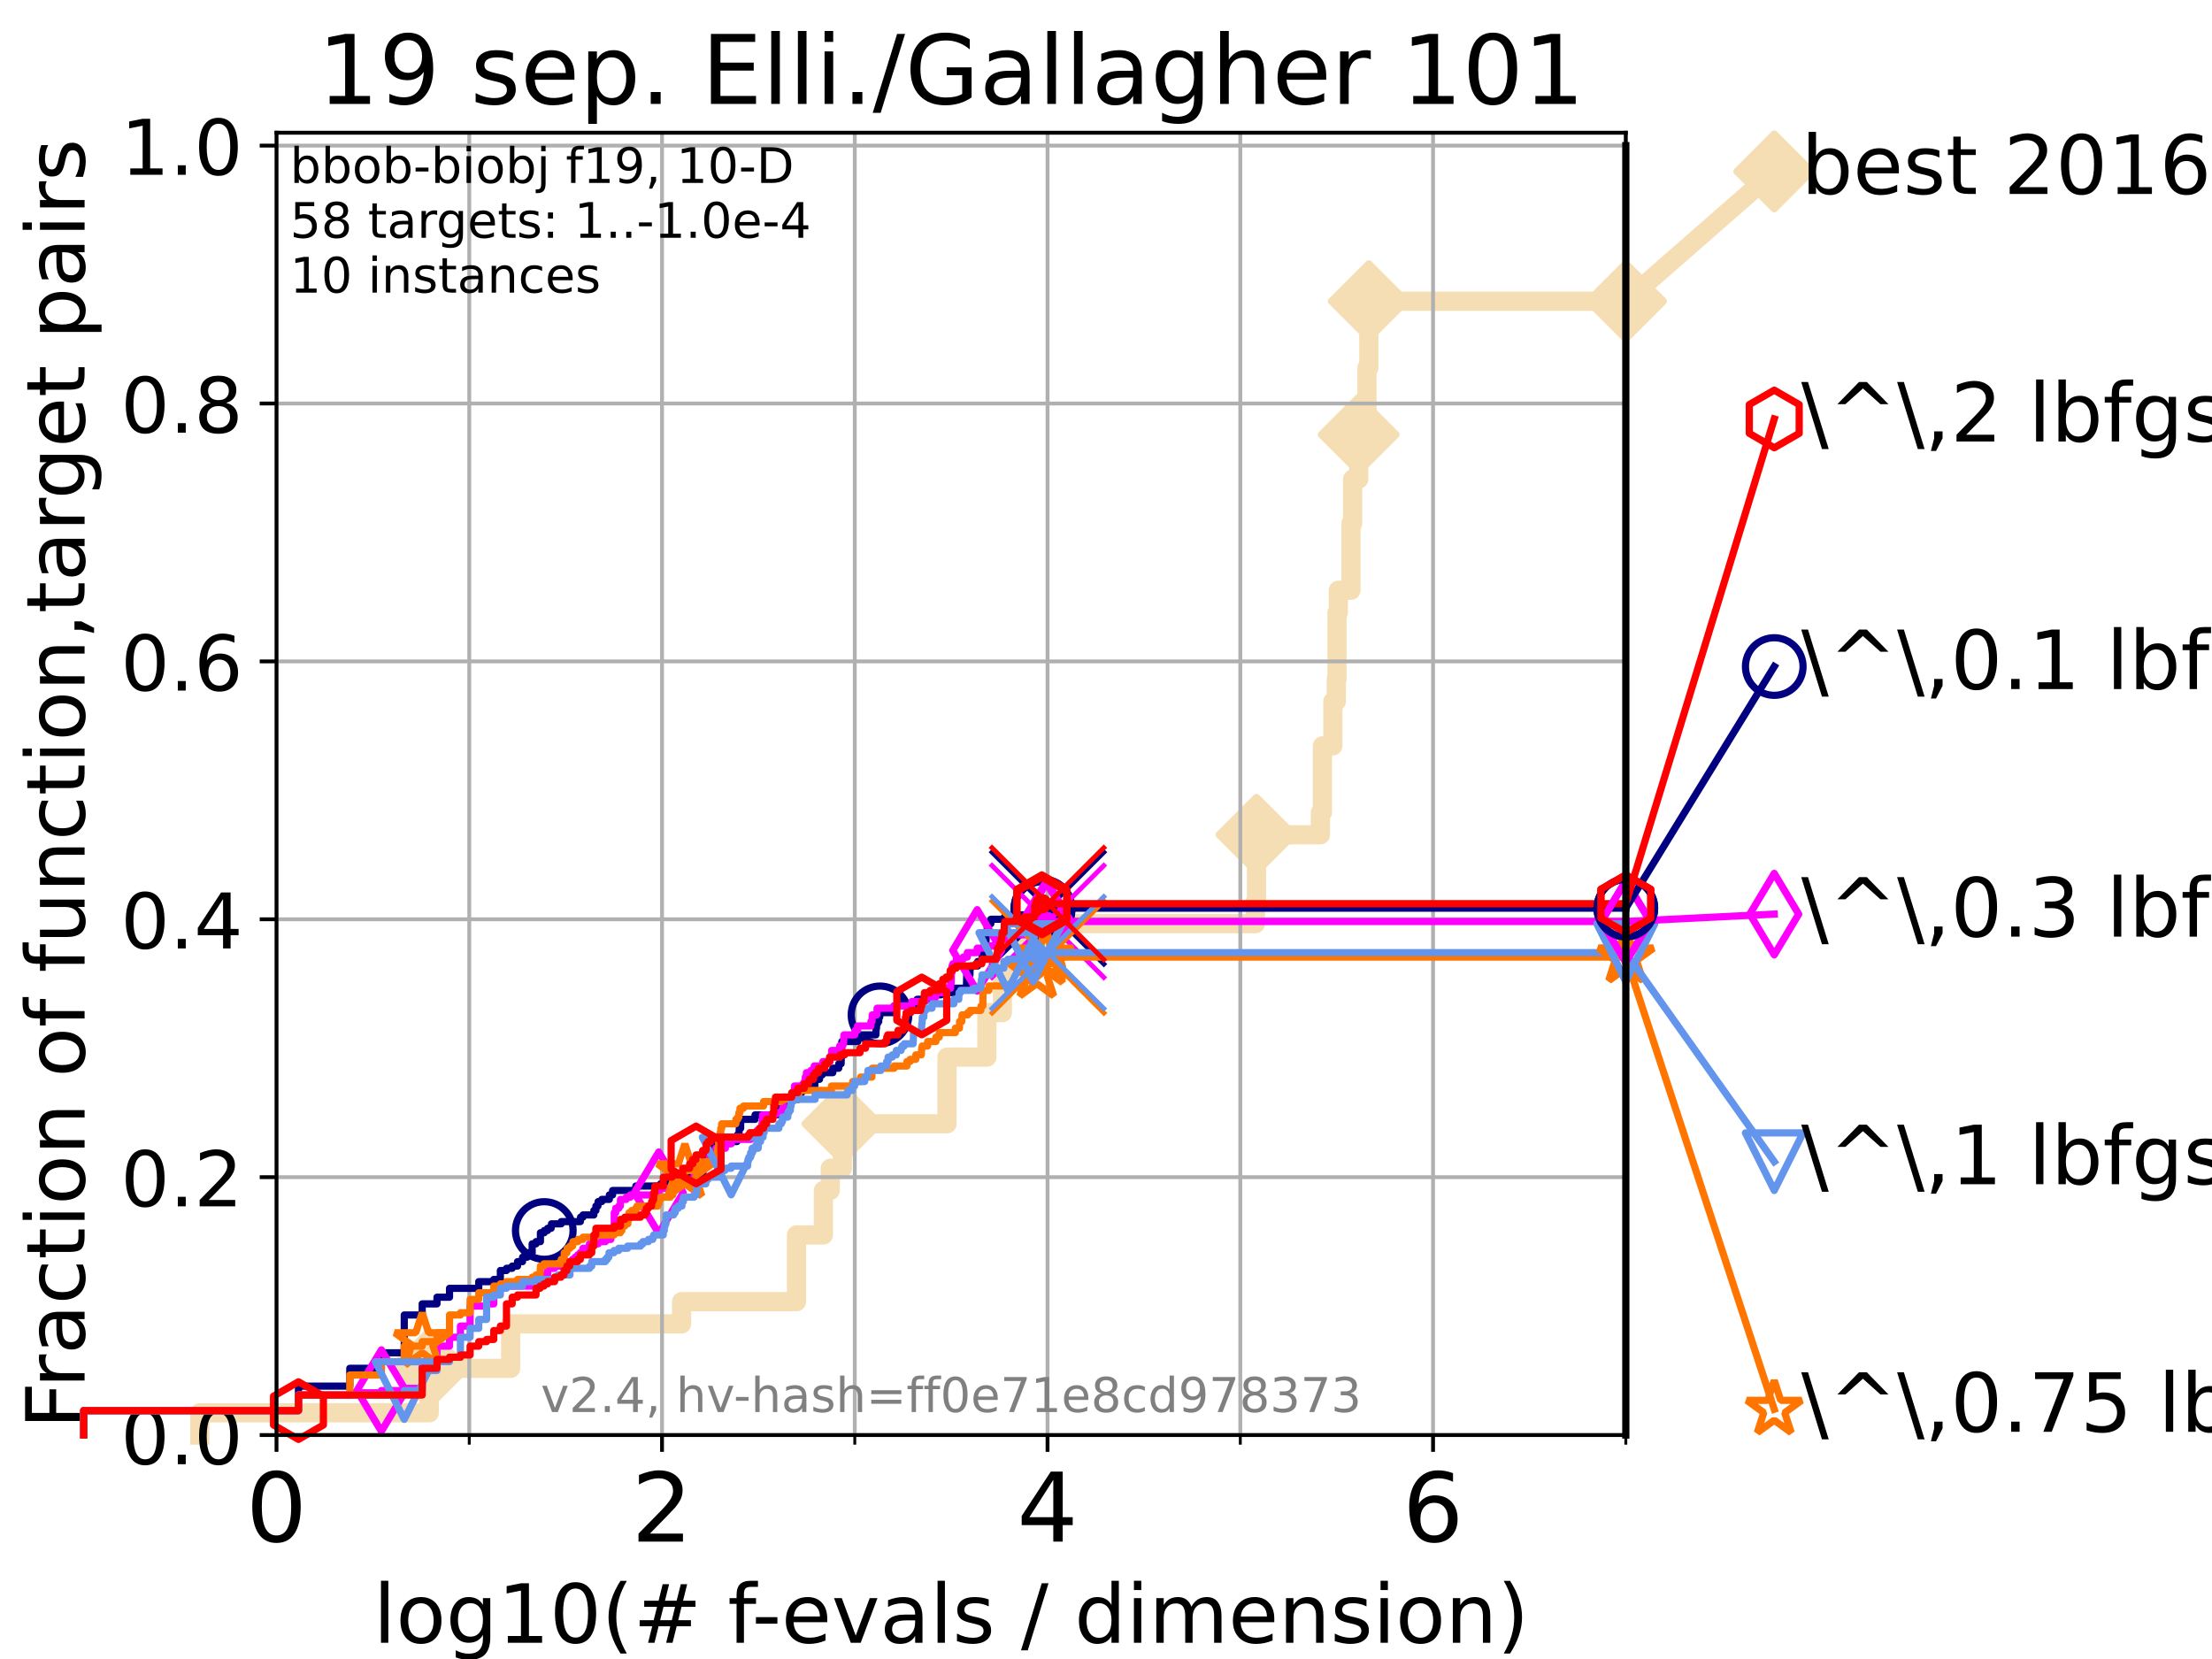 <?xml version="1.0" encoding="utf-8" standalone="no"?>
<!DOCTYPE svg PUBLIC "-//W3C//DTD SVG 1.1//EN"
  "http://www.w3.org/Graphics/SVG/1.1/DTD/svg11.dtd">
<!-- Created with matplotlib (https://matplotlib.org/) -->
<svg height="345.6pt" version="1.1" viewBox="0 0 460.8 345.6" width="460.8pt" xmlns="http://www.w3.org/2000/svg" xmlns:xlink="http://www.w3.org/1999/xlink">
 <defs>
  <style type="text/css">*{stroke-linecap:butt;stroke-linejoin:round;}</style>
 </defs>
 <g id="figure_1">
  <g id="patch_1">
   <path d="M 0 345.6 
L 460.8 345.6 
L 460.8 0 
L 0 0 
z
" style="fill:#ffffff;"/>
  </g>
  <g id="axes_1">
   <g id="patch_2">
    <path d="M 57.6 298.944 
L 338.688 298.944 
L 338.688 27.648 
L 57.6 27.648 
z
" style="fill:#ffffff;"/>
   </g>
   <g id="line2d_1">
    <path d="M 41.621 298.944 
L 41.621 294.313 
L 89.419 294.313 
L 89.419 285.05 
L 106.383 285.05 
L 106.383 275.788 
L 141.983 275.788 
L 141.983 271.157 
L 165.929 271.157 
L 165.929 257.263 
L 171.524 257.263 
L 171.524 248.001 
L 172.956 248.001 
L 172.956 243.37 
L 175.483 243.37 
L 175.483 234.107 
L 197.277 234.107 
L 197.277 220.214 
L 205.587 220.214 
L 205.587 210.951 
L 208.823 210.951 
L 208.823 201.689 
L 213.928 201.689 
L 213.928 192.426 
L 261.525 192.426 
L 261.525 187.795 
L 261.75 187.795 
L 261.75 173.901 
L 275.063 173.901 
L 275.063 169.27 
L 275.484 169.27 
L 275.484 155.377 
L 277.658 155.377 
L 277.658 146.114 
L 278.377 146.114 
L 278.377 141.483 
L 278.524 141.483 
L 278.524 127.589 
L 278.801 127.589 
L 278.801 122.958 
L 281.433 122.958 
L 281.433 109.065 
L 281.777 109.065 
L 281.777 99.802 
L 283.047 99.802 
L 283.047 90.54 
L 284.49 90.54 
L 284.49 85.909 
L 284.757 85.909 
L 284.757 76.646 
L 285.153 76.646 
L 285.153 62.753 
L 338.688 62.753 
" style="fill:none;stroke:#f5deb3;stroke-linecap:square;stroke-width:4;"/>
   </g>
   <g id="line2d_2">
    <defs>
     <path d="M 0 7.778 
L 7.778 0 
L 0 -7.778 
L -7.778 0 
z
" id="m0dd9484456" style="stroke:#f5deb3;stroke-linejoin:miter;stroke-width:1.5;"/>
    </defs>
    <g>
     <use style="fill:#f5deb3;stroke:#f5deb3;stroke-linejoin:miter;stroke-width:1.5;" x="89.419" xlink:href="#m0dd9484456" y="285.05"/>
     <use style="fill:#f5deb3;stroke:#f5deb3;stroke-linejoin:miter;stroke-width:1.5;" x="175.483" xlink:href="#m0dd9484456" y="234.107"/>
     <use style="fill:#f5deb3;stroke:#f5deb3;stroke-linejoin:miter;stroke-width:1.5;" x="261.75" xlink:href="#m0dd9484456" y="173.901"/>
     <use style="fill:#f5deb3;stroke:#f5deb3;stroke-linejoin:miter;stroke-width:1.5;" x="283.047" xlink:href="#m0dd9484456" y="90.54"/>
     <use style="fill:#f5deb3;stroke:#f5deb3;stroke-linejoin:miter;stroke-width:1.5;" x="285.153" xlink:href="#m0dd9484456" y="62.753"/>
     <use style="fill:#f5deb3;stroke:#f5deb3;stroke-linejoin:miter;stroke-width:1.5;" x="338.688" xlink:href="#m0dd9484456" y="62.753"/>
    </g>
   </g>
   <g id="line2d_3">
    <path style="fill:none;stroke:#f5deb3;stroke-linecap:square;stroke-width:4;"/>
    <g/>
   </g>
   <g id="line2d_4">
    <path d="M 338.688 62.753 
L 369.608 35.706 
" style="fill:none;stroke:#f5deb3;stroke-linecap:square;stroke-width:4;"/>
    <g>
     <use style="fill:#f5deb3;stroke:#f5deb3;stroke-linejoin:miter;stroke-width:1.5;" x="338.688" xlink:href="#m0dd9484456" y="62.753"/>
     <use style="fill:#f5deb3;stroke:#f5deb3;stroke-linejoin:miter;stroke-width:1.5;" x="369.608" xlink:href="#m0dd9484456" y="35.706"/>
    </g>
   </g>
   <g id="matplotlib.axis_1">
    <g id="xtick_1">
     <g id="line2d_5">
      <path clip-path="url(#pa4ae7c5717)" d="M 57.6 298.944 
L 57.6 27.648 
" style="fill:none;stroke:#b0b0b0;stroke-linecap:square;stroke-width:0.8;"/>
     </g>
     <g id="line2d_6">
      <defs>
       <path d="M 0 0 
L 0 3.5 
" id="m2600a895d8" style="stroke:#000000;stroke-width:0.8;"/>
      </defs>
      <g>
       <use style="stroke:#000000;stroke-width:0.8;" x="57.6" xlink:href="#m2600a895d8" y="298.944"/>
      </g>
     </g>
     <g id="text_1">
      <!-- 0 -->
      <g transform="translate(51.237 321.141)scale(0.2 -0.2)">
       <defs>
        <path d="M 31.781 66.406 
Q 24.172 66.406 20.328 58.906 
Q 16.5 51.422 16.5 36.375 
Q 16.5 21.391 20.328 13.891 
Q 24.172 6.391 31.781 6.391 
Q 39.453 6.391 43.281 13.891 
Q 47.125 21.391 47.125 36.375 
Q 47.125 51.422 43.281 58.906 
Q 39.453 66.406 31.781 66.406 
z
M 31.781 74.219 
Q 44.047 74.219 50.516 64.516 
Q 56.984 54.828 56.984 36.375 
Q 56.984 17.969 50.516 8.266 
Q 44.047 -1.422 31.781 -1.422 
Q 19.531 -1.422 13.062 8.266 
Q 6.594 17.969 6.594 36.375 
Q 6.594 54.828 13.062 64.516 
Q 19.531 74.219 31.781 74.219 
z
" id="DejaVuSans-48"/>
       </defs>
       <use xlink:href="#DejaVuSans-48"/>
      </g>
     </g>
    </g>
    <g id="xtick_2">
     <g id="line2d_7">
      <path clip-path="url(#pa4ae7c5717)" d="M 137.911 298.944 
L 137.911 27.648 
" style="fill:none;stroke:#b0b0b0;stroke-linecap:square;stroke-width:0.8;"/>
     </g>
     <g id="line2d_8">
      <g>
       <use style="stroke:#000000;stroke-width:0.8;" x="137.911" xlink:href="#m2600a895d8" y="298.944"/>
      </g>
     </g>
     <g id="text_2">
      <!-- 2 -->
      <g transform="translate(131.548 321.141)scale(0.2 -0.2)">
       <defs>
        <path d="M 19.188 8.297 
L 53.609 8.297 
L 53.609 0 
L 7.328 0 
L 7.328 8.297 
Q 12.938 14.109 22.625 23.891 
Q 32.328 33.688 34.812 36.531 
Q 39.547 41.844 41.422 45.531 
Q 43.312 49.219 43.312 52.781 
Q 43.312 58.594 39.234 62.25 
Q 35.156 65.922 28.609 65.922 
Q 23.969 65.922 18.812 64.312 
Q 13.672 62.703 7.812 59.422 
L 7.812 69.391 
Q 13.766 71.781 18.938 73 
Q 24.125 74.219 28.422 74.219 
Q 39.75 74.219 46.484 68.547 
Q 53.219 62.891 53.219 53.422 
Q 53.219 48.922 51.531 44.891 
Q 49.859 40.875 45.406 35.406 
Q 44.188 33.984 37.641 27.219 
Q 31.109 20.453 19.188 8.297 
z
" id="DejaVuSans-50"/>
       </defs>
       <use xlink:href="#DejaVuSans-50"/>
      </g>
     </g>
    </g>
    <g id="xtick_3">
     <g id="line2d_9">
      <path clip-path="url(#pa4ae7c5717)" d="M 218.222 298.944 
L 218.222 27.648 
" style="fill:none;stroke:#b0b0b0;stroke-linecap:square;stroke-width:0.8;"/>
     </g>
     <g id="line2d_10">
      <g>
       <use style="stroke:#000000;stroke-width:0.8;" x="218.222" xlink:href="#m2600a895d8" y="298.944"/>
      </g>
     </g>
     <g id="text_3">
      <!-- 4 -->
      <g transform="translate(211.859 321.141)scale(0.2 -0.2)">
       <defs>
        <path d="M 37.797 64.312 
L 12.891 25.391 
L 37.797 25.391 
z
M 35.203 72.906 
L 47.609 72.906 
L 47.609 25.391 
L 58.016 25.391 
L 58.016 17.188 
L 47.609 17.188 
L 47.609 0 
L 37.797 0 
L 37.797 17.188 
L 4.891 17.188 
L 4.891 26.703 
z
" id="DejaVuSans-52"/>
       </defs>
       <use xlink:href="#DejaVuSans-52"/>
      </g>
     </g>
    </g>
    <g id="xtick_4">
     <g id="line2d_11">
      <path clip-path="url(#pa4ae7c5717)" d="M 298.533 298.944 
L 298.533 27.648 
" style="fill:none;stroke:#b0b0b0;stroke-linecap:square;stroke-width:0.8;"/>
     </g>
     <g id="line2d_12">
      <g>
       <use style="stroke:#000000;stroke-width:0.8;" x="298.533" xlink:href="#m2600a895d8" y="298.944"/>
      </g>
     </g>
     <g id="text_4">
      <!-- 6 -->
      <g transform="translate(292.17 321.141)scale(0.2 -0.2)">
       <defs>
        <path d="M 33.016 40.375 
Q 26.375 40.375 22.484 35.828 
Q 18.609 31.297 18.609 23.391 
Q 18.609 15.531 22.484 10.953 
Q 26.375 6.391 33.016 6.391 
Q 39.656 6.391 43.531 10.953 
Q 47.406 15.531 47.406 23.391 
Q 47.406 31.297 43.531 35.828 
Q 39.656 40.375 33.016 40.375 
z
M 52.594 71.297 
L 52.594 62.312 
Q 48.875 64.062 45.094 64.984 
Q 41.312 65.922 37.594 65.922 
Q 27.828 65.922 22.672 59.328 
Q 17.531 52.734 16.797 39.406 
Q 19.672 43.656 24.016 45.922 
Q 28.375 48.188 33.594 48.188 
Q 44.578 48.188 50.953 41.516 
Q 57.328 34.859 57.328 23.391 
Q 57.328 12.156 50.688 5.359 
Q 44.047 -1.422 33.016 -1.422 
Q 20.359 -1.422 13.672 8.266 
Q 6.984 17.969 6.984 36.375 
Q 6.984 53.656 15.188 63.938 
Q 23.391 74.219 37.203 74.219 
Q 40.922 74.219 44.703 73.484 
Q 48.484 72.75 52.594 71.297 
z
" id="DejaVuSans-54"/>
       </defs>
       <use xlink:href="#DejaVuSans-54"/>
      </g>
     </g>
    </g>
    <g id="xtick_5">
     <g id="line2d_13">
      <path clip-path="url(#pa4ae7c5717)" d="M 97.755 298.944 
L 97.755 27.648 
" style="fill:none;stroke:#b0b0b0;stroke-linecap:square;stroke-width:0.8;"/>
     </g>
     <g id="line2d_14">
      <defs>
       <path d="M 0 0 
L 0 2 
" id="m9838bafc3c" style="stroke:#000000;stroke-width:0.6;"/>
      </defs>
      <g>
       <use style="stroke:#000000;stroke-width:0.6;" x="97.755" xlink:href="#m9838bafc3c" y="298.944"/>
      </g>
     </g>
    </g>
    <g id="xtick_6">
     <g id="line2d_15">
      <path clip-path="url(#pa4ae7c5717)" d="M 178.066 298.944 
L 178.066 27.648 
" style="fill:none;stroke:#b0b0b0;stroke-linecap:square;stroke-width:0.8;"/>
     </g>
     <g id="line2d_16">
      <g>
       <use style="stroke:#000000;stroke-width:0.6;" x="178.066" xlink:href="#m9838bafc3c" y="298.944"/>
      </g>
     </g>
    </g>
    <g id="xtick_7">
     <g id="line2d_17">
      <path clip-path="url(#pa4ae7c5717)" d="M 258.377 298.944 
L 258.377 27.648 
" style="fill:none;stroke:#b0b0b0;stroke-linecap:square;stroke-width:0.8;"/>
     </g>
     <g id="line2d_18">
      <g>
       <use style="stroke:#000000;stroke-width:0.6;" x="258.377" xlink:href="#m9838bafc3c" y="298.944"/>
      </g>
     </g>
    </g>
    <g id="xtick_8">
     <g id="line2d_19">
      <path clip-path="url(#pa4ae7c5717)" d="M 338.688 298.944 
L 338.688 27.648 
" style="fill:none;stroke:#b0b0b0;stroke-linecap:square;stroke-width:0.8;"/>
     </g>
     <g id="line2d_20">
      <g>
       <use style="stroke:#000000;stroke-width:0.6;" x="338.688" xlink:href="#m9838bafc3c" y="298.944"/>
      </g>
     </g>
    </g>
    <g id="text_5">
     <!-- log10(# f-evals / dimension) -->
     <g transform="translate(77.764 342.218)scale(0.17 -0.17)">
      <defs>
       <path d="M 9.422 75.984 
L 18.406 75.984 
L 18.406 0 
L 9.422 0 
z
" id="DejaVuSans-108"/>
       <path d="M 30.609 48.391 
Q 23.391 48.391 19.188 42.75 
Q 14.984 37.109 14.984 27.297 
Q 14.984 17.484 19.156 11.844 
Q 23.344 6.203 30.609 6.203 
Q 37.797 6.203 41.984 11.859 
Q 46.188 17.531 46.188 27.297 
Q 46.188 37.016 41.984 42.703 
Q 37.797 48.391 30.609 48.391 
z
M 30.609 56 
Q 42.328 56 49.016 48.375 
Q 55.719 40.766 55.719 27.297 
Q 55.719 13.875 49.016 6.219 
Q 42.328 -1.422 30.609 -1.422 
Q 18.844 -1.422 12.172 6.219 
Q 5.516 13.875 5.516 27.297 
Q 5.516 40.766 12.172 48.375 
Q 18.844 56 30.609 56 
z
" id="DejaVuSans-111"/>
       <path d="M 45.406 27.984 
Q 45.406 37.75 41.375 43.109 
Q 37.359 48.484 30.078 48.484 
Q 22.859 48.484 18.828 43.109 
Q 14.797 37.75 14.797 27.984 
Q 14.797 18.266 18.828 12.891 
Q 22.859 7.516 30.078 7.516 
Q 37.359 7.516 41.375 12.891 
Q 45.406 18.266 45.406 27.984 
z
M 54.391 6.781 
Q 54.391 -7.172 48.188 -13.984 
Q 42 -20.797 29.203 -20.797 
Q 24.469 -20.797 20.266 -20.094 
Q 16.062 -19.391 12.109 -17.922 
L 12.109 -9.188 
Q 16.062 -11.328 19.922 -12.344 
Q 23.781 -13.375 27.781 -13.375 
Q 36.625 -13.375 41.016 -8.766 
Q 45.406 -4.156 45.406 5.172 
L 45.406 9.625 
Q 42.625 4.781 38.281 2.391 
Q 33.938 0 27.875 0 
Q 17.828 0 11.672 7.656 
Q 5.516 15.328 5.516 27.984 
Q 5.516 40.672 11.672 48.328 
Q 17.828 56 27.875 56 
Q 33.938 56 38.281 53.609 
Q 42.625 51.219 45.406 46.391 
L 45.406 54.688 
L 54.391 54.688 
z
" id="DejaVuSans-103"/>
       <path d="M 12.406 8.297 
L 28.516 8.297 
L 28.516 63.922 
L 10.984 60.406 
L 10.984 69.391 
L 28.422 72.906 
L 38.281 72.906 
L 38.281 8.297 
L 54.391 8.297 
L 54.391 0 
L 12.406 0 
z
" id="DejaVuSans-49"/>
       <path d="M 31 75.875 
Q 24.469 64.656 21.281 53.656 
Q 18.109 42.672 18.109 31.391 
Q 18.109 20.125 21.312 9.062 
Q 24.516 -2 31 -13.188 
L 23.188 -13.188 
Q 15.875 -1.703 12.234 9.375 
Q 8.594 20.453 8.594 31.391 
Q 8.594 42.281 12.203 53.312 
Q 15.828 64.359 23.188 75.875 
z
" id="DejaVuSans-40"/>
       <path d="M 51.125 44 
L 36.922 44 
L 32.812 27.688 
L 47.125 27.688 
z
M 43.797 71.781 
L 38.719 51.516 
L 52.984 51.516 
L 58.109 71.781 
L 65.922 71.781 
L 60.891 51.516 
L 76.125 51.516 
L 76.125 44 
L 58.984 44 
L 54.984 27.688 
L 70.516 27.688 
L 70.516 20.219 
L 53.078 20.219 
L 48 0 
L 40.188 0 
L 45.219 20.219 
L 30.906 20.219 
L 25.875 0 
L 18.016 0 
L 23.094 20.219 
L 7.719 20.219 
L 7.719 27.688 
L 24.906 27.688 
L 29 44 
L 13.281 44 
L 13.281 51.516 
L 30.906 51.516 
L 35.891 71.781 
z
" id="DejaVuSans-35"/>
       <path id="DejaVuSans-32"/>
       <path d="M 37.109 75.984 
L 37.109 68.5 
L 28.516 68.5 
Q 23.688 68.5 21.797 66.547 
Q 19.922 64.594 19.922 59.516 
L 19.922 54.688 
L 34.719 54.688 
L 34.719 47.703 
L 19.922 47.703 
L 19.922 0 
L 10.891 0 
L 10.891 47.703 
L 2.297 47.703 
L 2.297 54.688 
L 10.891 54.688 
L 10.891 58.5 
Q 10.891 67.625 15.141 71.797 
Q 19.391 75.984 28.609 75.984 
z
" id="DejaVuSans-102"/>
       <path d="M 4.891 31.391 
L 31.203 31.391 
L 31.203 23.391 
L 4.891 23.391 
z
" id="DejaVuSans-45"/>
       <path d="M 56.203 29.594 
L 56.203 25.203 
L 14.891 25.203 
Q 15.484 15.922 20.484 11.062 
Q 25.484 6.203 34.422 6.203 
Q 39.594 6.203 44.453 7.469 
Q 49.312 8.734 54.109 11.281 
L 54.109 2.781 
Q 49.266 0.734 44.188 -0.344 
Q 39.109 -1.422 33.891 -1.422 
Q 20.797 -1.422 13.156 6.188 
Q 5.516 13.812 5.516 26.812 
Q 5.516 40.234 12.766 48.109 
Q 20.016 56 32.328 56 
Q 43.359 56 49.781 48.891 
Q 56.203 41.797 56.203 29.594 
z
M 47.219 32.234 
Q 47.125 39.594 43.094 43.984 
Q 39.062 48.391 32.422 48.391 
Q 24.906 48.391 20.391 44.141 
Q 15.875 39.891 15.188 32.172 
z
" id="DejaVuSans-101"/>
       <path d="M 2.984 54.688 
L 12.5 54.688 
L 29.594 8.797 
L 46.688 54.688 
L 56.203 54.688 
L 35.688 0 
L 23.484 0 
z
" id="DejaVuSans-118"/>
       <path d="M 34.281 27.484 
Q 23.391 27.484 19.188 25 
Q 14.984 22.516 14.984 16.5 
Q 14.984 11.719 18.141 8.906 
Q 21.297 6.109 26.703 6.109 
Q 34.188 6.109 38.703 11.406 
Q 43.219 16.703 43.219 25.484 
L 43.219 27.484 
z
M 52.203 31.203 
L 52.203 0 
L 43.219 0 
L 43.219 8.297 
Q 40.141 3.328 35.547 0.953 
Q 30.953 -1.422 24.312 -1.422 
Q 15.922 -1.422 10.953 3.297 
Q 6 8.016 6 15.922 
Q 6 25.141 12.172 29.828 
Q 18.359 34.516 30.609 34.516 
L 43.219 34.516 
L 43.219 35.406 
Q 43.219 41.609 39.141 45 
Q 35.062 48.391 27.688 48.391 
Q 23 48.391 18.547 47.266 
Q 14.109 46.141 10.016 43.891 
L 10.016 52.203 
Q 14.938 54.109 19.578 55.047 
Q 24.219 56 28.609 56 
Q 40.484 56 46.344 49.844 
Q 52.203 43.703 52.203 31.203 
z
" id="DejaVuSans-97"/>
       <path d="M 44.281 53.078 
L 44.281 44.578 
Q 40.484 46.531 36.375 47.5 
Q 32.281 48.484 27.875 48.484 
Q 21.188 48.484 17.844 46.438 
Q 14.5 44.391 14.5 40.281 
Q 14.5 37.156 16.891 35.375 
Q 19.281 33.594 26.516 31.984 
L 29.594 31.297 
Q 39.156 29.25 43.188 25.516 
Q 47.219 21.781 47.219 15.094 
Q 47.219 7.469 41.188 3.016 
Q 35.156 -1.422 24.609 -1.422 
Q 20.219 -1.422 15.453 -0.562 
Q 10.688 0.297 5.422 2 
L 5.422 11.281 
Q 10.406 8.688 15.234 7.391 
Q 20.062 6.109 24.812 6.109 
Q 31.156 6.109 34.562 8.281 
Q 37.984 10.453 37.984 14.406 
Q 37.984 18.062 35.516 20.016 
Q 33.062 21.969 24.703 23.781 
L 21.578 24.516 
Q 13.234 26.266 9.516 29.906 
Q 5.812 33.547 5.812 39.891 
Q 5.812 47.609 11.281 51.797 
Q 16.75 56 26.812 56 
Q 31.781 56 36.172 55.266 
Q 40.578 54.547 44.281 53.078 
z
" id="DejaVuSans-115"/>
       <path d="M 25.391 72.906 
L 33.688 72.906 
L 8.297 -9.281 
L 0 -9.281 
z
" id="DejaVuSans-47"/>
       <path d="M 45.406 46.391 
L 45.406 75.984 
L 54.391 75.984 
L 54.391 0 
L 45.406 0 
L 45.406 8.203 
Q 42.578 3.328 38.25 0.953 
Q 33.938 -1.422 27.875 -1.422 
Q 17.969 -1.422 11.734 6.484 
Q 5.516 14.406 5.516 27.297 
Q 5.516 40.188 11.734 48.094 
Q 17.969 56 27.875 56 
Q 33.938 56 38.25 53.625 
Q 42.578 51.266 45.406 46.391 
z
M 14.797 27.297 
Q 14.797 17.391 18.875 11.75 
Q 22.953 6.109 30.078 6.109 
Q 37.203 6.109 41.297 11.75 
Q 45.406 17.391 45.406 27.297 
Q 45.406 37.203 41.297 42.844 
Q 37.203 48.484 30.078 48.484 
Q 22.953 48.484 18.875 42.844 
Q 14.797 37.203 14.797 27.297 
z
" id="DejaVuSans-100"/>
       <path d="M 9.422 54.688 
L 18.406 54.688 
L 18.406 0 
L 9.422 0 
z
M 9.422 75.984 
L 18.406 75.984 
L 18.406 64.594 
L 9.422 64.594 
z
" id="DejaVuSans-105"/>
       <path d="M 52 44.188 
Q 55.375 50.25 60.062 53.125 
Q 64.75 56 71.094 56 
Q 79.641 56 84.281 50.016 
Q 88.922 44.047 88.922 33.016 
L 88.922 0 
L 79.891 0 
L 79.891 32.719 
Q 79.891 40.578 77.094 44.375 
Q 74.312 48.188 68.609 48.188 
Q 61.625 48.188 57.562 43.547 
Q 53.516 38.922 53.516 30.906 
L 53.516 0 
L 44.484 0 
L 44.484 32.719 
Q 44.484 40.625 41.703 44.406 
Q 38.922 48.188 33.109 48.188 
Q 26.219 48.188 22.156 43.531 
Q 18.109 38.875 18.109 30.906 
L 18.109 0 
L 9.078 0 
L 9.078 54.688 
L 18.109 54.688 
L 18.109 46.188 
Q 21.188 51.219 25.484 53.609 
Q 29.781 56 35.688 56 
Q 41.656 56 45.828 52.969 
Q 50 49.953 52 44.188 
z
" id="DejaVuSans-109"/>
       <path d="M 54.891 33.016 
L 54.891 0 
L 45.906 0 
L 45.906 32.719 
Q 45.906 40.484 42.875 44.328 
Q 39.844 48.188 33.797 48.188 
Q 26.516 48.188 22.312 43.547 
Q 18.109 38.922 18.109 30.906 
L 18.109 0 
L 9.078 0 
L 9.078 54.688 
L 18.109 54.688 
L 18.109 46.188 
Q 21.344 51.125 25.703 53.562 
Q 30.078 56 35.797 56 
Q 45.219 56 50.047 50.172 
Q 54.891 44.344 54.891 33.016 
z
" id="DejaVuSans-110"/>
       <path d="M 8.016 75.875 
L 15.828 75.875 
Q 23.141 64.359 26.781 53.312 
Q 30.422 42.281 30.422 31.391 
Q 30.422 20.453 26.781 9.375 
Q 23.141 -1.703 15.828 -13.188 
L 8.016 -13.188 
Q 14.5 -2 17.703 9.062 
Q 20.906 20.125 20.906 31.391 
Q 20.906 42.672 17.703 53.656 
Q 14.5 64.656 8.016 75.875 
z
" id="DejaVuSans-41"/>
      </defs>
      <use xlink:href="#DejaVuSans-108"/>
      <use x="27.783" xlink:href="#DejaVuSans-111"/>
      <use x="88.965" xlink:href="#DejaVuSans-103"/>
      <use x="152.441" xlink:href="#DejaVuSans-49"/>
      <use x="216.064" xlink:href="#DejaVuSans-48"/>
      <use x="279.688" xlink:href="#DejaVuSans-40"/>
      <use x="318.701" xlink:href="#DejaVuSans-35"/>
      <use x="402.49" xlink:href="#DejaVuSans-32"/>
      <use x="434.277" xlink:href="#DejaVuSans-102"/>
      <use x="463.982" xlink:href="#DejaVuSans-45"/>
      <use x="500.066" xlink:href="#DejaVuSans-101"/>
      <use x="561.59" xlink:href="#DejaVuSans-118"/>
      <use x="620.77" xlink:href="#DejaVuSans-97"/>
      <use x="682.049" xlink:href="#DejaVuSans-108"/>
      <use x="709.832" xlink:href="#DejaVuSans-115"/>
      <use x="761.932" xlink:href="#DejaVuSans-32"/>
      <use x="793.719" xlink:href="#DejaVuSans-47"/>
      <use x="827.41" xlink:href="#DejaVuSans-32"/>
      <use x="859.197" xlink:href="#DejaVuSans-100"/>
      <use x="922.674" xlink:href="#DejaVuSans-105"/>
      <use x="950.457" xlink:href="#DejaVuSans-109"/>
      <use x="1047.869" xlink:href="#DejaVuSans-101"/>
      <use x="1109.393" xlink:href="#DejaVuSans-110"/>
      <use x="1172.771" xlink:href="#DejaVuSans-115"/>
      <use x="1224.871" xlink:href="#DejaVuSans-105"/>
      <use x="1252.654" xlink:href="#DejaVuSans-111"/>
      <use x="1313.836" xlink:href="#DejaVuSans-110"/>
      <use x="1377.215" xlink:href="#DejaVuSans-41"/>
     </g>
    </g>
   </g>
   <g id="matplotlib.axis_2">
    <g id="ytick_1">
     <g id="line2d_21">
      <path clip-path="url(#pa4ae7c5717)" d="M 57.6 298.944 
L 338.688 298.944 
" style="fill:none;stroke:#b0b0b0;stroke-linecap:square;stroke-width:0.8;"/>
     </g>
     <g id="line2d_22">
      <defs>
       <path d="M 0 0 
L -3.5 0 
" id="mea2e257104" style="stroke:#000000;stroke-width:0.8;"/>
      </defs>
      <g>
       <use style="stroke:#000000;stroke-width:0.8;" x="57.6" xlink:href="#mea2e257104" y="298.944"/>
      </g>
     </g>
     <g id="text_6">
      <!-- 0.0 -->
      <g transform="translate(25.155 305.023)scale(0.16 -0.16)">
       <defs>
        <path d="M 10.688 12.406 
L 21 12.406 
L 21 0 
L 10.688 0 
z
" id="DejaVuSans-46"/>
       </defs>
       <use xlink:href="#DejaVuSans-48"/>
       <use x="63.623" xlink:href="#DejaVuSans-46"/>
       <use x="95.41" xlink:href="#DejaVuSans-48"/>
      </g>
     </g>
    </g>
    <g id="ytick_2">
     <g id="line2d_23">
      <path clip-path="url(#pa4ae7c5717)" d="M 57.6 245.222 
L 338.688 245.222 
" style="fill:none;stroke:#b0b0b0;stroke-linecap:square;stroke-width:0.8;"/>
     </g>
     <g id="line2d_24">
      <g>
       <use style="stroke:#000000;stroke-width:0.8;" x="57.6" xlink:href="#mea2e257104" y="245.222"/>
      </g>
     </g>
     <g id="text_7">
      <!-- 0.2 -->
      <g transform="translate(25.155 251.301)scale(0.16 -0.16)">
       <use xlink:href="#DejaVuSans-48"/>
       <use x="63.623" xlink:href="#DejaVuSans-46"/>
       <use x="95.41" xlink:href="#DejaVuSans-50"/>
      </g>
     </g>
    </g>
    <g id="ytick_3">
     <g id="line2d_25">
      <path clip-path="url(#pa4ae7c5717)" d="M 57.6 191.5 
L 338.688 191.5 
" style="fill:none;stroke:#b0b0b0;stroke-linecap:square;stroke-width:0.8;"/>
     </g>
     <g id="line2d_26">
      <g>
       <use style="stroke:#000000;stroke-width:0.8;" x="57.6" xlink:href="#mea2e257104" y="191.5"/>
      </g>
     </g>
     <g id="text_8">
      <!-- 0.4 -->
      <g transform="translate(25.155 197.579)scale(0.16 -0.16)">
       <use xlink:href="#DejaVuSans-48"/>
       <use x="63.623" xlink:href="#DejaVuSans-46"/>
       <use x="95.41" xlink:href="#DejaVuSans-52"/>
      </g>
     </g>
    </g>
    <g id="ytick_4">
     <g id="line2d_27">
      <path clip-path="url(#pa4ae7c5717)" d="M 57.6 137.778 
L 338.688 137.778 
" style="fill:none;stroke:#b0b0b0;stroke-linecap:square;stroke-width:0.8;"/>
     </g>
     <g id="line2d_28">
      <g>
       <use style="stroke:#000000;stroke-width:0.8;" x="57.6" xlink:href="#mea2e257104" y="137.778"/>
      </g>
     </g>
     <g id="text_9">
      <!-- 0.6 -->
      <g transform="translate(25.155 143.857)scale(0.16 -0.16)">
       <use xlink:href="#DejaVuSans-48"/>
       <use x="63.623" xlink:href="#DejaVuSans-46"/>
       <use x="95.41" xlink:href="#DejaVuSans-54"/>
      </g>
     </g>
    </g>
    <g id="ytick_5">
     <g id="line2d_29">
      <path clip-path="url(#pa4ae7c5717)" d="M 57.6 84.056 
L 338.688 84.056 
" style="fill:none;stroke:#b0b0b0;stroke-linecap:square;stroke-width:0.8;"/>
     </g>
     <g id="line2d_30">
      <g>
       <use style="stroke:#000000;stroke-width:0.8;" x="57.6" xlink:href="#mea2e257104" y="84.056"/>
      </g>
     </g>
     <g id="text_10">
      <!-- 0.8 -->
      <g transform="translate(25.155 90.135)scale(0.16 -0.16)">
       <defs>
        <path d="M 31.781 34.625 
Q 24.75 34.625 20.719 30.859 
Q 16.703 27.094 16.703 20.516 
Q 16.703 13.922 20.719 10.156 
Q 24.75 6.391 31.781 6.391 
Q 38.812 6.391 42.859 10.172 
Q 46.922 13.969 46.922 20.516 
Q 46.922 27.094 42.891 30.859 
Q 38.875 34.625 31.781 34.625 
z
M 21.922 38.812 
Q 15.578 40.375 12.031 44.719 
Q 8.5 49.078 8.5 55.328 
Q 8.5 64.062 14.719 69.141 
Q 20.953 74.219 31.781 74.219 
Q 42.672 74.219 48.875 69.141 
Q 55.078 64.062 55.078 55.328 
Q 55.078 49.078 51.531 44.719 
Q 48 40.375 41.703 38.812 
Q 48.828 37.156 52.797 32.312 
Q 56.781 27.484 56.781 20.516 
Q 56.781 9.906 50.312 4.234 
Q 43.844 -1.422 31.781 -1.422 
Q 19.734 -1.422 13.25 4.234 
Q 6.781 9.906 6.781 20.516 
Q 6.781 27.484 10.781 32.312 
Q 14.797 37.156 21.922 38.812 
z
M 18.312 54.391 
Q 18.312 48.734 21.844 45.562 
Q 25.391 42.391 31.781 42.391 
Q 38.141 42.391 41.719 45.562 
Q 45.312 48.734 45.312 54.391 
Q 45.312 60.062 41.719 63.234 
Q 38.141 66.406 31.781 66.406 
Q 25.391 66.406 21.844 63.234 
Q 18.312 60.062 18.312 54.391 
z
" id="DejaVuSans-56"/>
       </defs>
       <use xlink:href="#DejaVuSans-48"/>
       <use x="63.623" xlink:href="#DejaVuSans-46"/>
       <use x="95.41" xlink:href="#DejaVuSans-56"/>
      </g>
     </g>
    </g>
    <g id="ytick_6">
     <g id="line2d_31">
      <path clip-path="url(#pa4ae7c5717)" d="M 57.6 30.334 
L 338.688 30.334 
" style="fill:none;stroke:#b0b0b0;stroke-linecap:square;stroke-width:0.8;"/>
     </g>
     <g id="line2d_32">
      <g>
       <use style="stroke:#000000;stroke-width:0.8;" x="57.6" xlink:href="#mea2e257104" y="30.334"/>
      </g>
     </g>
     <g id="text_11">
      <!-- 1.0 -->
      <g transform="translate(25.155 36.413)scale(0.16 -0.16)">
       <use xlink:href="#DejaVuSans-49"/>
       <use x="63.623" xlink:href="#DejaVuSans-46"/>
       <use x="95.41" xlink:href="#DejaVuSans-48"/>
      </g>
     </g>
    </g>
    <g id="text_12">
     <!-- Fraction of function,target pairs -->
     <g transform="translate(17.62 297.681)rotate(-90)scale(0.17 -0.17)">
      <defs>
       <path d="M 9.812 72.906 
L 51.703 72.906 
L 51.703 64.594 
L 19.672 64.594 
L 19.672 43.109 
L 48.578 43.109 
L 48.578 34.812 
L 19.672 34.812 
L 19.672 0 
L 9.812 0 
z
" id="DejaVuSans-70"/>
       <path d="M 41.109 46.297 
Q 39.594 47.172 37.812 47.578 
Q 36.031 48 33.891 48 
Q 26.266 48 22.188 43.047 
Q 18.109 38.094 18.109 28.812 
L 18.109 0 
L 9.078 0 
L 9.078 54.688 
L 18.109 54.688 
L 18.109 46.188 
Q 20.953 51.172 25.484 53.578 
Q 30.031 56 36.531 56 
Q 37.453 56 38.578 55.875 
Q 39.703 55.766 41.062 55.516 
z
" id="DejaVuSans-114"/>
       <path d="M 48.781 52.594 
L 48.781 44.188 
Q 44.969 46.297 41.141 47.344 
Q 37.312 48.391 33.406 48.391 
Q 24.656 48.391 19.812 42.844 
Q 14.984 37.312 14.984 27.297 
Q 14.984 17.281 19.812 11.734 
Q 24.656 6.203 33.406 6.203 
Q 37.312 6.203 41.141 7.25 
Q 44.969 8.297 48.781 10.406 
L 48.781 2.094 
Q 45.016 0.344 40.984 -0.531 
Q 36.969 -1.422 32.422 -1.422 
Q 20.062 -1.422 12.781 6.344 
Q 5.516 14.109 5.516 27.297 
Q 5.516 40.672 12.859 48.328 
Q 20.219 56 33.016 56 
Q 37.156 56 41.109 55.141 
Q 45.062 54.297 48.781 52.594 
z
" id="DejaVuSans-99"/>
       <path d="M 18.312 70.219 
L 18.312 54.688 
L 36.812 54.688 
L 36.812 47.703 
L 18.312 47.703 
L 18.312 18.016 
Q 18.312 11.328 20.141 9.422 
Q 21.969 7.516 27.594 7.516 
L 36.812 7.516 
L 36.812 0 
L 27.594 0 
Q 17.188 0 13.234 3.875 
Q 9.281 7.766 9.281 18.016 
L 9.281 47.703 
L 2.688 47.703 
L 2.688 54.688 
L 9.281 54.688 
L 9.281 70.219 
z
" id="DejaVuSans-116"/>
       <path d="M 8.5 21.578 
L 8.5 54.688 
L 17.484 54.688 
L 17.484 21.922 
Q 17.484 14.156 20.5 10.266 
Q 23.531 6.391 29.594 6.391 
Q 36.859 6.391 41.078 11.031 
Q 45.312 15.672 45.312 23.688 
L 45.312 54.688 
L 54.297 54.688 
L 54.297 0 
L 45.312 0 
L 45.312 8.406 
Q 42.047 3.422 37.719 1 
Q 33.406 -1.422 27.688 -1.422 
Q 18.266 -1.422 13.375 4.438 
Q 8.5 10.297 8.5 21.578 
z
M 31.109 56 
z
" id="DejaVuSans-117"/>
       <path d="M 11.719 12.406 
L 22.016 12.406 
L 22.016 4 
L 14.016 -11.625 
L 7.719 -11.625 
L 11.719 4 
z
" id="DejaVuSans-44"/>
       <path d="M 18.109 8.203 
L 18.109 -20.797 
L 9.078 -20.797 
L 9.078 54.688 
L 18.109 54.688 
L 18.109 46.391 
Q 20.953 51.266 25.266 53.625 
Q 29.594 56 35.594 56 
Q 45.562 56 51.781 48.094 
Q 58.016 40.188 58.016 27.297 
Q 58.016 14.406 51.781 6.484 
Q 45.562 -1.422 35.594 -1.422 
Q 29.594 -1.422 25.266 0.953 
Q 20.953 3.328 18.109 8.203 
z
M 48.688 27.297 
Q 48.688 37.203 44.609 42.844 
Q 40.531 48.484 33.406 48.484 
Q 26.266 48.484 22.188 42.844 
Q 18.109 37.203 18.109 27.297 
Q 18.109 17.391 22.188 11.75 
Q 26.266 6.109 33.406 6.109 
Q 40.531 6.109 44.609 11.75 
Q 48.688 17.391 48.688 27.297 
z
" id="DejaVuSans-112"/>
      </defs>
      <use xlink:href="#DejaVuSans-70"/>
      <use x="50.27" xlink:href="#DejaVuSans-114"/>
      <use x="91.383" xlink:href="#DejaVuSans-97"/>
      <use x="152.662" xlink:href="#DejaVuSans-99"/>
      <use x="207.643" xlink:href="#DejaVuSans-116"/>
      <use x="246.852" xlink:href="#DejaVuSans-105"/>
      <use x="274.635" xlink:href="#DejaVuSans-111"/>
      <use x="335.816" xlink:href="#DejaVuSans-110"/>
      <use x="399.195" xlink:href="#DejaVuSans-32"/>
      <use x="430.982" xlink:href="#DejaVuSans-111"/>
      <use x="492.164" xlink:href="#DejaVuSans-102"/>
      <use x="527.369" xlink:href="#DejaVuSans-32"/>
      <use x="559.156" xlink:href="#DejaVuSans-102"/>
      <use x="594.361" xlink:href="#DejaVuSans-117"/>
      <use x="657.74" xlink:href="#DejaVuSans-110"/>
      <use x="721.119" xlink:href="#DejaVuSans-99"/>
      <use x="776.1" xlink:href="#DejaVuSans-116"/>
      <use x="815.309" xlink:href="#DejaVuSans-105"/>
      <use x="843.092" xlink:href="#DejaVuSans-111"/>
      <use x="904.273" xlink:href="#DejaVuSans-110"/>
      <use x="967.652" xlink:href="#DejaVuSans-44"/>
      <use x="999.439" xlink:href="#DejaVuSans-116"/>
      <use x="1038.648" xlink:href="#DejaVuSans-97"/>
      <use x="1099.928" xlink:href="#DejaVuSans-114"/>
      <use x="1139.291" xlink:href="#DejaVuSans-103"/>
      <use x="1202.768" xlink:href="#DejaVuSans-101"/>
      <use x="1264.291" xlink:href="#DejaVuSans-116"/>
      <use x="1303.5" xlink:href="#DejaVuSans-32"/>
      <use x="1335.287" xlink:href="#DejaVuSans-112"/>
      <use x="1398.764" xlink:href="#DejaVuSans-97"/>
      <use x="1460.043" xlink:href="#DejaVuSans-105"/>
      <use x="1487.826" xlink:href="#DejaVuSans-114"/>
      <use x="1528.939" xlink:href="#DejaVuSans-115"/>
     </g>
    </g>
   </g>
   <g id="line2d_33">
    <defs>
     <path d="M 0 1.5 
C 0.398 1.5 0.779 1.342 1.061 1.061 
C 1.342 0.779 1.5 0.398 1.5 0 
C 1.5 -0.398 1.342 -0.779 1.061 -1.061 
C 0.779 -1.342 0.398 -1.5 0 -1.5 
C -0.398 -1.5 -0.779 -1.342 -1.061 -1.061 
C -1.342 -0.779 -1.5 -0.398 -1.5 0 
C -1.5 0.398 -1.342 0.779 -1.061 1.061 
C -0.779 1.342 -0.398 1.5 0 1.5 
z
" id="mc2fcacf4e8" style="stroke:#f5deb3;"/>
    </defs>
    <g>
     <use style="fill:#f5deb3;stroke:#f5deb3;" x="285.153" xlink:href="#mc2fcacf4e8" y="62.753"/>
     <use style="fill:#f5deb3;stroke:#f5deb3;" x="285.153" xlink:href="#mc2fcacf4e8" y="62.753"/>
    </g>
   </g>
   <g id="line2d_34">
    <defs>
     <path d="M 0 1.5 
C 0.398 1.5 0.779 1.342 1.061 1.061 
C 1.342 0.779 1.5 0.398 1.5 0 
C 1.5 -0.398 1.342 -0.779 1.061 -1.061 
C 0.779 -1.342 0.398 -1.5 0 -1.5 
C -0.398 -1.5 -0.779 -1.342 -1.061 -1.061 
C -1.342 -0.779 -1.5 -0.398 -1.5 0 
C -1.5 0.398 -1.342 0.779 -1.061 1.061 
C -0.779 1.342 -0.398 1.5 0 1.5 
z
" id="m59f53767ab" style="stroke:#000080;"/>
    </defs>
    <g>
     <use style="fill:#000080;stroke:#000080;" x="217.276" xlink:href="#m59f53767ab" y="189.184"/>
     <use style="fill:#000080;stroke:#000080;" x="217.276" xlink:href="#m59f53767ab" y="189.184"/>
    </g>
   </g>
   <g id="line2d_35">
    <path d="M 17.445 298.944 
L 17.445 293.85 
L 62.175 293.85 
L 62.175 288.755 
L 72.868 288.755 
L 72.868 285.05 
L 79.447 285.05 
L 79.447 281.809 
L 84.213 281.809 
L 84.213 273.935 
L 87.952 273.935 
L 87.952 271.62 
L 91.03 271.62 
L 91.03 270.231 
L 93.645 270.231 
L 93.645 268.378 
L 99.732 268.378 
L 99.732 266.989 
L 102.859 266.989 
L 102.859 266.526 
L 104.235 266.526 
L 104.235 264.673 
L 105.51 264.673 
L 105.51 264.21 
L 106.699 264.21 
L 106.699 263.747 
L 107.811 263.747 
L 107.811 262.821 
L 108.857 262.821 
L 108.857 261.894 
L 109.843 261.894 
L 109.843 260.968 
L 110.86 260.968 
L 110.86 259.116 
L 111.663 259.116 
L 111.663 258.653 
L 112.581 258.653 
L 112.581 256.8 
L 113.383 256.8 
L 113.383 256.337 
L 114.08 256.337 
L 114.08 255.874 
L 114.817 255.874 
L 114.882 254.948 
L 116.914 254.948 
L 116.914 254.484 
L 120.899 254.484 
L 120.945 253.558 
L 121.445 253.558 
L 121.445 253.095 
L 123.712 253.095 
L 123.712 252.169 
L 124.14 252.169 
L 124.14 251.243 
L 124.557 251.243 
L 124.595 250.316 
L 125.363 250.316 
L 125.363 249.853 
L 126.937 249.853 
L 126.937 248.927 
L 127.611 248.927 
L 127.611 248.001 
L 132.446 248.001 
L 132.446 247.075 
L 137.612 247.075 
L 137.612 246.611 
L 138.205 246.611 
L 138.205 246.148 
L 139.123 246.148 
L 139.123 245.222 
L 146.259 245.222 
L 146.259 244.759 
L 146.421 244.759 
L 146.495 242.906 
L 146.77 242.906 
L 146.77 241.98 
L 147.072 241.98 
L 147.144 240.591 
L 147.5 240.591 
L 147.61 239.201 
L 147.937 239.201 
L 147.937 238.275 
L 151.613 238.275 
L 151.613 237.812 
L 153.524 237.812 
L 153.602 236.423 
L 153.932 236.423 
L 154.008 235.033 
L 154.29 235.033 
L 154.304 233.181 
L 157.289 233.181 
L 157.289 232.255 
L 161.89 232.255 
L 161.938 230.865 
L 164.395 230.865 
L 164.395 229.939 
L 164.562 229.939 
L 164.562 229.013 
L 166.334 229.013 
L 166.348 227.623 
L 167.008 227.623 
L 167.008 226.697 
L 169.158 226.697 
L 169.158 226.234 
L 169.73 226.234 
L 169.791 224.845 
L 170.722 224.845 
L 170.722 223.918 
L 171.287 223.918 
L 171.287 223.455 
L 173.488 223.455 
L 173.488 222.529 
L 174.726 222.529 
L 174.726 221.603 
L 175.218 221.603 
L 175.308 217.898 
L 175.375 217.898 
L 175.375 216.972 
L 178.707 216.972 
L 178.707 216.045 
L 178.99 216.045 
L 178.99 215.582 
L 182.461 215.582 
L 182.521 214.193 
L 182.595 214.193 
L 182.595 213.267 
L 182.795 213.267 
L 182.795 212.804 
L 183.057 212.804 
L 183.057 211.877 
L 183.264 211.877 
L 183.321 210.951 
L 186.227 210.951 
L 186.244 209.562 
L 187.023 209.562 
L 187.023 209.099 
L 191.059 209.099 
L 191.059 208.172 
L 194.641 208.172 
L 194.641 207.709 
L 194.797 207.709 
L 194.797 207.246 
L 195.997 207.246 
L 195.997 206.783 
L 198.637 206.783 
L 198.637 205.857 
L 201.326 205.857 
L 201.386 203.078 
L 202.056 203.078 
L 202.075 201.689 
L 202.238 201.689 
L 202.238 201.226 
L 203.675 201.226 
L 203.675 200.299 
L 204.575 200.299 
L 204.588 198.91 
L 205.088 198.91 
L 205.096 196.594 
L 205.207 196.594 
L 205.207 196.131 
L 205.409 196.131 
L 205.448 194.742 
L 205.623 194.742 
L 205.67 192.426 
L 206.413 192.426 
L 206.413 191.5 
L 209.231 191.5 
L 209.231 191.037 
L 211.743 191.037 
L 211.743 190.574 
L 214.803 190.574 
L 214.803 190.111 
L 215.989 190.111 
L 215.989 189.648 
L 217.276 189.648 
L 217.276 189.184 
L 338.688 189.184 
L 338.688 189.184 
" style="fill:none;stroke:#000080;stroke-linecap:square;stroke-width:1.5;"/>
   </g>
   <g id="line2d_36">
    <defs>
     <path d="M 0 6 
C 1.591 6 3.117 5.368 4.243 4.243 
C 5.368 3.117 6 1.591 6 0 
C 6 -1.591 5.368 -3.117 4.243 -4.243 
C 3.117 -5.368 1.591 -6 0 -6 
C -1.591 -6 -3.117 -5.368 -4.243 -4.243 
C -5.368 -3.117 -6 -1.591 -6 0 
C -6 1.591 -5.368 3.117 -4.243 4.243 
C -3.117 5.368 -1.591 6 0 6 
z
" id="mfc5ff93425" style="stroke:#000080;stroke-width:1.5;"/>
    </defs>
    <g>
     <use style="fill-opacity:0;stroke:#000080;stroke-width:1.5;" x="113.383" xlink:href="#mfc5ff93425" y="256.337"/>
     <use style="fill-opacity:0;stroke:#000080;stroke-width:1.5;" x="183.321" xlink:href="#mfc5ff93425" y="211.414"/>
     <use style="fill-opacity:0;stroke:#000080;stroke-width:1.5;" x="217.276" xlink:href="#mfc5ff93425" y="189.648"/>
     <use style="fill-opacity:0;stroke:#000080;stroke-width:1.5;" x="217.276" xlink:href="#mfc5ff93425" y="189.184"/>
     <use style="fill-opacity:0;stroke:#000080;stroke-width:1.5;" x="217.276" xlink:href="#mfc5ff93425" y="189.184"/>
     <use style="fill-opacity:0;stroke:#000080;stroke-width:1.5;" x="338.688" xlink:href="#mfc5ff93425" y="189.184"/>
    </g>
   </g>
   <g id="line2d_37">
    <path style="fill:none;stroke:#000080;stroke-linecap:square;stroke-width:1.5;"/>
    <g/>
   </g>
   <g id="line2d_38">
    <path clip-path="url(#pa4ae7c5717)" d="M 218.306 189.184 
" style="fill:none;stroke:#000080;stroke-linecap:square;stroke-width:1.5;"/>
    <defs>
     <path d="M -12 12 
L 12 -12 
M -12 -12 
L 12 12 
" id="m9328484cfa" style="stroke:#000080;"/>
    </defs>
    <g clip-path="url(#pa4ae7c5717)">
     <use style="fill:#000080;stroke:#000080;" x="218.306" xlink:href="#m9328484cfa" y="189.184"/>
    </g>
   </g>
   <g id="line2d_39">
    <defs>
     <path d="M 0 1.5 
C 0.398 1.5 0.779 1.342 1.061 1.061 
C 1.342 0.779 1.5 0.398 1.5 0 
C 1.5 -0.398 1.342 -0.779 1.061 -1.061 
C 0.779 -1.342 0.398 -1.5 0 -1.5 
C -0.398 -1.5 -0.779 -1.342 -1.061 -1.061 
C -1.342 -0.779 -1.5 -0.398 -1.5 0 
C -1.5 0.398 -1.342 0.779 -1.061 1.061 
C -0.779 1.342 -0.398 1.5 0 1.5 
z
" id="m982a879c16" style="stroke:#ff00ff;"/>
    </defs>
    <g>
     <use style="fill:#ff00ff;stroke:#ff00ff;" x="218.017" xlink:href="#m982a879c16" y="191.963"/>
     <use style="fill:#ff00ff;stroke:#ff00ff;" x="218.017" xlink:href="#m982a879c16" y="191.963"/>
    </g>
   </g>
   <g id="line2d_40">
    <path d="M 17.445 298.944 
L 17.445 293.85 
L 62.175 293.85 
L 62.175 290.608 
L 72.868 290.608 
L 72.868 290.145 
L 79.447 290.145 
L 79.447 289.682 
L 84.213 289.682 
L 84.213 289.218 
L 87.952 289.218 
L 87.952 284.124 
L 91.03 284.124 
L 91.03 280.419 
L 93.645 280.419 
L 93.645 278.567 
L 95.918 278.567 
L 95.918 276.251 
L 97.929 276.251 
L 97.929 272.083 
L 101.366 272.083 
L 101.366 271.62 
L 102.859 271.62 
L 102.859 268.841 
L 104.235 268.841 
L 104.235 267.915 
L 110.777 267.915 
L 110.777 266.989 
L 112.507 266.989 
L 112.507 265.599 
L 114.08 265.599 
L 114.08 264.21 
L 115.523 264.21 
L 115.523 263.747 
L 118.682 263.747 
L 118.682 262.821 
L 119.25 262.821 
L 119.25 262.357 
L 119.801 262.357 
L 119.801 261.894 
L 120.335 261.894 
L 120.335 261.431 
L 120.852 261.431 
L 120.852 260.968 
L 121.355 260.968 
L 121.445 260.042 
L 122.782 260.042 
L 122.782 259.116 
L 124.595 259.116 
L 124.595 258.653 
L 126.134 258.653 
L 126.134 258.189 
L 127.262 258.189 
L 127.262 256.337 
L 127.58 256.337 
L 127.58 255.874 
L 127.954 255.874 
L 127.954 252.632 
L 128.26 252.632 
L 128.26 251.706 
L 128.915 251.706 
L 128.915 251.243 
L 129.233 251.243 
L 129.262 249.853 
L 130.452 249.853 
L 130.452 249.39 
L 131.313 249.39 
L 131.313 248.927 
L 136.608 248.927 
L 136.608 248.464 
L 137.235 248.464 
L 137.235 247.538 
L 139.809 247.538 
L 139.809 247.075 
L 140.15 247.075 
L 140.15 246.148 
L 143.388 246.148 
L 143.388 245.685 
L 144.606 245.685 
L 144.606 244.759 
L 144.854 244.759 
L 144.854 244.296 
L 145.755 244.296 
L 145.755 243.37 
L 146.612 243.37 
L 146.612 242.443 
L 147.52 242.443 
L 147.52 241.98 
L 147.74 241.98 
L 147.74 241.054 
L 147.957 241.054 
L 147.957 240.128 
L 149.086 240.128 
L 149.086 239.201 
L 151.113 239.201 
L 151.113 238.275 
L 152.345 238.275 
L 152.345 237.349 
L 156.424 237.349 
L 156.424 236.423 
L 157.203 236.423 
L 157.203 235.96 
L 157.698 235.96 
L 157.698 235.496 
L 158.658 235.496 
L 158.727 234.107 
L 158.785 234.107 
L 158.843 232.255 
L 161.511 232.255 
L 161.511 231.792 
L 162.854 231.792 
L 162.854 231.328 
L 163.037 231.328 
L 163.128 230.402 
L 163.173 230.402 
L 163.173 228.55 
L 165.339 228.55 
L 165.418 227.16 
L 165.497 227.16 
L 165.497 226.234 
L 167.265 226.234 
L 167.265 225.771 
L 167.577 225.771 
L 167.577 225.308 
L 167.751 225.308 
L 167.751 224.382 
L 167.992 224.382 
L 167.992 223.455 
L 168.924 223.455 
L 168.924 222.992 
L 169.497 222.992 
L 169.497 222.529 
L 169.622 222.529 
L 169.622 222.066 
L 171.42 222.066 
L 171.42 221.14 
L 172.916 221.14 
L 172.916 220.214 
L 173.221 220.214 
L 173.248 218.824 
L 174.915 218.824 
L 174.915 217.898 
L 175.561 217.898 
L 175.561 217.435 
L 175.726 217.435 
L 175.813 215.582 
L 178.063 215.582 
L 178.146 214.656 
L 178.641 214.656 
L 178.641 213.73 
L 181.428 213.73 
L 181.428 212.804 
L 181.652 212.804 
L 181.699 211.414 
L 182.667 211.414 
L 182.711 210.025 
L 186.189 210.025 
L 186.189 209.562 
L 189.949 209.562 
L 189.949 208.635 
L 192.75 208.635 
L 192.75 208.172 
L 192.865 208.172 
L 192.865 207.709 
L 194.936 207.709 
L 194.936 206.783 
L 197.13 206.783 
L 197.13 205.857 
L 198.03 205.857 
L 198.03 204.931 
L 198.145 204.931 
L 198.188 202.615 
L 198.303 202.615 
L 198.327 201.226 
L 198.501 201.226 
L 198.501 200.762 
L 199.229 200.762 
L 199.229 199.836 
L 200.66 199.836 
L 200.66 199.373 
L 201.512 199.373 
L 201.512 198.447 
L 203.541 198.447 
L 203.568 197.521 
L 205.998 197.521 
L 205.998 197.057 
L 207.467 197.057 
L 207.474 195.668 
L 210.437 195.668 
L 210.437 194.742 
L 213.871 194.742 
L 213.871 194.279 
L 214.34 194.279 
L 214.347 193.353 
L 217.756 193.353 
L 217.756 192.426 
L 218.017 192.426 
L 218.017 191.963 
L 338.688 191.963 
L 338.688 191.963 
" style="fill:none;stroke:#ff00ff;stroke-linecap:square;stroke-width:1.5;"/>
   </g>
   <g id="line2d_41">
    <defs>
     <path d="M 0 8.485 
L 5.091 0 
L 0 -8.485 
L -5.091 0 
z
" id="m658543ad0e" style="stroke:#ff00ff;stroke-linejoin:miter;stroke-width:1.5;"/>
    </defs>
    <g>
     <use style="fill-opacity:0;stroke:#ff00ff;stroke-linejoin:miter;stroke-width:1.5;" x="79.447" xlink:href="#m658543ad0e" y="289.682"/>
     <use style="fill-opacity:0;stroke:#ff00ff;stroke-linejoin:miter;stroke-width:1.5;" x="137.235" xlink:href="#m658543ad0e" y="248.464"/>
     <use style="fill-opacity:0;stroke:#ff00ff;stroke-linejoin:miter;stroke-width:1.5;" x="203.568" xlink:href="#m658543ad0e" y="197.984"/>
     <use style="fill-opacity:0;stroke:#ff00ff;stroke-linejoin:miter;stroke-width:1.5;" x="218.017" xlink:href="#m658543ad0e" y="192.426"/>
     <use style="fill-opacity:0;stroke:#ff00ff;stroke-linejoin:miter;stroke-width:1.5;" x="218.017" xlink:href="#m658543ad0e" y="191.963"/>
     <use style="fill-opacity:0;stroke:#ff00ff;stroke-linejoin:miter;stroke-width:1.5;" x="338.688" xlink:href="#m658543ad0e" y="191.963"/>
    </g>
   </g>
   <g id="line2d_42">
    <path style="fill:none;stroke:#ff00ff;stroke-linecap:square;stroke-width:1.5;"/>
    <g/>
   </g>
   <g id="line2d_43">
    <path clip-path="url(#pa4ae7c5717)" d="M 218.294 191.963 
" style="fill:none;stroke:#ff00ff;stroke-linecap:square;stroke-width:1.5;"/>
    <defs>
     <path d="M -12 12 
L 12 -12 
M -12 -12 
L 12 12 
" id="m2bd769f492" style="stroke:#ff00ff;"/>
    </defs>
    <g clip-path="url(#pa4ae7c5717)">
     <use style="fill:#ff00ff;stroke:#ff00ff;" x="218.294" xlink:href="#m2bd769f492" y="191.963"/>
    </g>
   </g>
   <g id="line2d_44">
    <defs>
     <path d="M 0 1.5 
C 0.398 1.5 0.779 1.342 1.061 1.061 
C 1.342 0.779 1.5 0.398 1.5 0 
C 1.5 -0.398 1.342 -0.779 1.061 -1.061 
C 0.779 -1.342 0.398 -1.5 0 -1.5 
C -0.398 -1.5 -0.779 -1.342 -1.061 -1.061 
C -1.342 -0.779 -1.5 -0.398 -1.5 0 
C -1.5 0.398 -1.342 0.779 -1.061 1.061 
C -0.779 1.342 -0.398 1.5 0 1.5 
z
" id="m5236eaa33d" style="stroke:#ff7500;"/>
    </defs>
    <g>
     <use style="fill:#ff7500;stroke:#ff7500;" x="217.821" xlink:href="#m5236eaa33d" y="199.373"/>
     <use style="fill:#ff7500;stroke:#ff7500;" x="217.821" xlink:href="#m5236eaa33d" y="199.373"/>
    </g>
   </g>
   <g id="line2d_45">
    <path d="M 17.445 298.944 
L 17.445 293.85 
L 62.175 293.85 
L 62.175 290.608 
L 72.868 290.608 
L 72.868 286.44 
L 79.447 286.44 
L 79.447 283.661 
L 84.213 283.661 
L 84.213 280.419 
L 87.952 280.419 
L 87.952 279.493 
L 91.03 279.493 
L 91.03 277.64 
L 93.645 277.64 
L 93.645 273.935 
L 95.918 273.935 
L 95.918 273.472 
L 97.929 273.472 
L 97.929 270.694 
L 99.732 270.694 
L 99.732 269.304 
L 102.859 269.304 
L 102.859 267.915 
L 104.235 267.915 
L 104.235 267.452 
L 105.51 267.452 
L 105.51 266.989 
L 107.811 266.989 
L 107.811 266.526 
L 110.86 266.526 
L 110.86 266.062 
L 111.663 266.062 
L 111.663 265.599 
L 112.507 265.599 
L 112.581 263.747 
L 113.311 263.747 
L 113.311 263.284 
L 116.856 263.284 
L 116.914 262.357 
L 117.542 262.357 
L 117.542 260.968 
L 118.094 260.968 
L 118.149 260.042 
L 118.734 260.042 
L 118.734 259.579 
L 119.301 259.579 
L 119.352 258.653 
L 120.382 258.653 
L 120.382 258.189 
L 121.445 258.189 
L 121.445 257.726 
L 124.14 257.726 
L 124.14 257.263 
L 127.923 257.263 
L 127.923 256.8 
L 129.233 256.8 
L 129.233 256.337 
L 129.546 256.337 
L 129.546 255.411 
L 130.155 255.411 
L 130.155 254.948 
L 130.796 254.948 
L 130.796 254.021 
L 131.031 254.021 
L 131.031 252.632 
L 131.591 252.632 
L 131.591 252.169 
L 132.423 252.169 
L 132.423 251.706 
L 132.707 251.706 
L 132.707 251.243 
L 137.016 251.243 
L 137.016 250.779 
L 137.253 250.779 
L 137.253 249.853 
L 137.63 249.853 
L 137.63 249.39 
L 139.636 249.39 
L 139.636 248.927 
L 140.165 248.927 
L 140.165 248.001 
L 140.499 248.001 
L 140.499 247.538 
L 140.827 247.538 
L 140.827 246.611 
L 141.76 246.611 
L 141.76 245.685 
L 141.927 245.685 
L 141.927 245.222 
L 142.216 245.222 
L 142.216 244.759 
L 142.379 244.759 
L 142.379 244.296 
L 142.673 244.296 
L 142.673 243.833 
L 146.14 243.833 
L 146.14 242.906 
L 146.388 242.906 
L 146.388 241.98 
L 148.459 241.98 
L 148.459 241.517 
L 148.668 241.517 
L 148.668 240.591 
L 149.477 240.591 
L 149.522 239.201 
L 149.673 239.201 
L 149.718 237.812 
L 149.911 237.812 
L 150.008 235.96 
L 150.155 235.96 
L 150.155 235.033 
L 150.344 235.033 
L 150.344 234.107 
L 153.294 234.107 
L 153.294 233.181 
L 153.687 233.181 
L 153.687 232.718 
L 153.925 232.718 
L 153.925 231.792 
L 154.153 231.792 
L 154.153 230.865 
L 154.893 230.865 
L 154.893 230.402 
L 159.067 230.402 
L 159.067 229.476 
L 162.775 229.476 
L 162.775 229.013 
L 164.528 229.013 
L 164.528 228.55 
L 166.027 228.55 
L 166.027 228.087 
L 166.402 228.087 
L 166.402 227.16 
L 173.2 227.16 
L 173.2 226.234 
L 177.618 226.234 
L 177.618 225.308 
L 179.277 225.308 
L 179.277 224.382 
L 181.632 224.382 
L 181.684 222.529 
L 186.275 222.529 
L 186.275 222.066 
L 188.924 222.066 
L 188.924 221.14 
L 189.582 221.14 
L 189.582 220.677 
L 190.779 220.677 
L 190.779 219.75 
L 191.918 219.75 
L 192.004 218.361 
L 192.116 218.361 
L 192.116 217.898 
L 193.247 217.898 
L 193.247 216.972 
L 194.969 216.972 
L 194.969 216.045 
L 195.658 216.045 
L 195.658 215.119 
L 199.018 215.119 
L 199.018 214.193 
L 199.879 214.193 
L 199.89 212.804 
L 200.356 212.804 
L 200.406 211.414 
L 201.602 211.414 
L 201.602 210.951 
L 202.09 210.951 
L 202.09 210.488 
L 204.327 210.488 
L 204.378 209.562 
L 204.738 209.562 
L 204.791 206.32 
L 206.008 206.32 
L 206.008 205.394 
L 210.442 205.394 
L 210.442 204.931 
L 213.529 204.931 
L 213.529 204.004 
L 213.906 204.004 
L 213.906 203.541 
L 215.986 203.541 
L 216.012 202.152 
L 216.439 202.152 
L 216.439 201.689 
L 217.287 201.689 
L 217.287 201.226 
L 217.774 201.226 
L 217.821 199.373 
L 338.688 199.373 
L 338.688 199.373 
" style="fill:none;stroke:#ff7500;stroke-linecap:square;stroke-width:1.5;"/>
   </g>
   <g id="line2d_46">
    <defs>
     <path d="M 0 -6 
L -1.347 -1.854 
L -5.706 -1.854 
L -2.18 0.708 
L -3.527 4.854 
L -0 2.292 
L 3.527 4.854 
L 2.18 0.708 
L 5.706 -1.854 
L 1.347 -1.854 
z
" id="maa252e5e8d" style="stroke:#ff7500;stroke-linejoin:bevel;stroke-width:1.5;"/>
    </defs>
    <g>
     <use style="fill-opacity:0;stroke:#ff7500;stroke-linejoin:bevel;stroke-width:1.5;" x="87.952" xlink:href="#maa252e5e8d" y="279.493"/>
     <use style="fill-opacity:0;stroke:#ff7500;stroke-linejoin:bevel;stroke-width:1.5;" x="142.673" xlink:href="#maa252e5e8d" y="244.296"/>
     <use style="fill-opacity:0;stroke:#ff7500;stroke-linejoin:bevel;stroke-width:1.5;" x="215.986" xlink:href="#maa252e5e8d" y="202.615"/>
     <use style="fill-opacity:0;stroke:#ff7500;stroke-linejoin:bevel;stroke-width:1.5;" x="217.821" xlink:href="#maa252e5e8d" y="199.836"/>
     <use style="fill-opacity:0;stroke:#ff7500;stroke-linejoin:bevel;stroke-width:1.5;" x="217.821" xlink:href="#maa252e5e8d" y="199.373"/>
     <use style="fill-opacity:0;stroke:#ff7500;stroke-linejoin:bevel;stroke-width:1.5;" x="338.688" xlink:href="#maa252e5e8d" y="199.373"/>
    </g>
   </g>
   <g id="line2d_47">
    <path style="fill:none;stroke:#ff7500;stroke-linecap:square;stroke-width:1.5;"/>
    <g/>
   </g>
   <g id="line2d_48">
    <path clip-path="url(#pa4ae7c5717)" d="M 218.323 199.373 
" style="fill:none;stroke:#ff7500;stroke-linecap:square;stroke-width:1.5;"/>
    <defs>
     <path d="M -12 12 
L 12 -12 
M -12 -12 
L 12 12 
" id="mc96f2f5560" style="stroke:#ff7500;"/>
    </defs>
    <g clip-path="url(#pa4ae7c5717)">
     <use style="fill:#ff7500;stroke:#ff7500;" x="218.323" xlink:href="#mc96f2f5560" y="199.373"/>
    </g>
   </g>
   <g id="line2d_49">
    <defs>
     <path d="M 0 1.5 
C 0.398 1.5 0.779 1.342 1.061 1.061 
C 1.342 0.779 1.5 0.398 1.5 0 
C 1.5 -0.398 1.342 -0.779 1.061 -1.061 
C 0.779 -1.342 0.398 -1.5 0 -1.5 
C -0.398 -1.5 -0.779 -1.342 -1.061 -1.061 
C -1.342 -0.779 -1.5 -0.398 -1.5 0 
C -1.5 0.398 -1.342 0.779 -1.061 1.061 
C -0.779 1.342 -0.398 1.5 0 1.5 
z
" id="mffe572471b" style="stroke:#6495ed;"/>
    </defs>
    <g>
     <use style="fill:#6495ed;stroke:#6495ed;" x="215.26" xlink:href="#mffe572471b" y="198.447"/>
     <use style="fill:#6495ed;stroke:#6495ed;" x="215.26" xlink:href="#mffe572471b" y="198.447"/>
    </g>
   </g>
   <g id="line2d_50">
    <path d="M 17.445 298.944 
L 17.445 293.85 
L 62.175 293.85 
L 62.175 290.608 
L 84.213 290.608 
L 84.213 289.682 
L 87.952 289.682 
L 87.952 285.514 
L 91.03 285.514 
L 91.03 283.661 
L 93.645 283.661 
L 93.645 282.735 
L 95.918 282.735 
L 95.918 278.567 
L 97.929 278.567 
L 97.929 276.714 
L 99.732 276.714 
L 99.732 274.862 
L 101.366 274.862 
L 101.366 270.231 
L 102.859 270.231 
L 102.859 269.767 
L 104.235 269.767 
L 104.235 268.378 
L 105.51 268.378 
L 105.51 267.915 
L 108.857 267.915 
L 108.857 266.989 
L 111.663 266.989 
L 111.663 266.526 
L 115.586 266.526 
L 115.586 266.062 
L 116.263 266.062 
L 116.263 265.599 
L 118.734 265.599 
L 118.734 264.21 
L 122.824 264.21 
L 122.824 263.747 
L 123.274 263.747 
L 123.274 262.821 
L 126.1 262.821 
L 126.1 262.357 
L 126.507 262.357 
L 126.507 261.894 
L 126.839 261.894 
L 126.872 260.968 
L 127.892 260.968 
L 127.892 260.505 
L 128.886 260.505 
L 128.886 260.042 
L 130.744 260.042 
L 130.744 259.579 
L 133.443 259.579 
L 133.443 259.116 
L 133.932 259.116 
L 133.932 258.653 
L 135.077 258.653 
L 135.077 258.189 
L 135.976 258.189 
L 135.976 257.726 
L 136.17 257.726 
L 136.17 257.263 
L 138.171 257.263 
L 138.171 256.337 
L 138.392 256.337 
L 138.392 255.411 
L 138.544 255.411 
L 138.544 254.948 
L 138.728 254.948 
L 138.745 253.095 
L 140.318 253.095 
L 140.318 252.632 
L 140.649 252.632 
L 140.649 251.706 
L 141.293 251.706 
L 141.293 251.243 
L 142.065 251.243 
L 142.065 250.316 
L 142.365 250.316 
L 142.365 249.39 
L 144.594 249.39 
L 144.594 248.927 
L 145.005 248.927 
L 145.005 248.464 
L 145.132 248.464 
L 145.132 246.611 
L 147.041 246.611 
L 147.041 245.685 
L 147.52 245.685 
L 147.52 245.222 
L 149.876 245.222 
L 149.876 244.296 
L 150.258 244.296 
L 150.258 243.833 
L 151.007 243.833 
L 151.007 243.37 
L 152.314 243.37 
L 152.314 242.906 
L 155.742 242.906 
L 155.829 241.517 
L 156.003 241.517 
L 156.003 241.054 
L 156.37 241.054 
L 156.37 240.128 
L 156.688 240.128 
L 156.688 239.201 
L 157.943 239.201 
L 158.004 237.812 
L 158.434 237.812 
L 158.434 236.886 
L 158.958 236.886 
L 158.958 235.96 
L 159.176 235.96 
L 159.176 235.033 
L 162.256 235.033 
L 162.256 234.107 
L 162.767 234.107 
L 162.767 233.644 
L 163 233.644 
L 163 232.718 
L 164.11 232.718 
L 164.11 231.792 
L 164.357 231.792 
L 164.357 231.328 
L 164.649 231.328 
L 164.656 230.402 
L 164.795 230.402 
L 164.795 229.476 
L 165.201 229.476 
L 165.201 229.013 
L 169.797 229.013 
L 169.797 228.087 
L 176.489 228.087 
L 176.489 227.623 
L 176.614 227.623 
L 176.614 227.16 
L 177.544 227.16 
L 177.544 226.234 
L 178.031 226.234 
L 178.031 225.308 
L 180.122 225.308 
L 180.224 224.382 
L 180.703 224.382 
L 180.801 222.992 
L 183.482 222.992 
L 183.482 222.066 
L 184.703 222.066 
L 184.703 221.14 
L 185.008 221.14 
L 185.008 220.214 
L 185.882 220.214 
L 185.882 219.75 
L 186.718 219.75 
L 186.718 218.824 
L 187.709 218.824 
L 187.709 218.361 
L 187.884 218.361 
L 187.884 217.898 
L 188.376 217.898 
L 188.376 217.435 
L 190.222 217.435 
L 190.327 215.119 
L 191.936 215.119 
L 192.023 213.267 
L 192.075 213.267 
L 192.143 211.877 
L 192.458 211.877 
L 192.466 210.488 
L 192.837 210.488 
L 192.837 210.025 
L 194.158 210.025 
L 194.158 209.099 
L 198.71 209.099 
L 198.71 208.172 
L 199.727 208.172 
L 199.782 206.783 
L 200.095 206.783 
L 200.095 206.32 
L 202.93 206.32 
L 202.93 205.857 
L 204.285 205.857 
L 204.285 204.931 
L 204.416 204.931 
L 204.45 204.004 
L 204.57 204.004 
L 204.57 203.078 
L 206.33 203.078 
L 206.33 202.615 
L 206.579 202.615 
L 206.579 201.689 
L 209.127 201.689 
L 209.139 200.299 
L 209.943 200.299 
L 209.943 199.836 
L 213.901 199.836 
L 213.901 198.91 
L 215.26 198.91 
L 215.26 198.447 
L 338.688 198.447 
L 338.688 198.447 
" style="fill:none;stroke:#6495ed;stroke-linecap:square;stroke-width:1.5;"/>
   </g>
   <g id="line2d_51">
    <defs>
     <path d="M -0 6 
L 6 -6 
L -6 -6 
z
" id="mf726667d4d" style="stroke:#6495ed;stroke-linejoin:miter;stroke-width:1.5;"/>
    </defs>
    <g>
     <use style="fill-opacity:0;stroke:#6495ed;stroke-linejoin:miter;stroke-width:1.5;" x="84.213" xlink:href="#mf726667d4d" y="289.682"/>
     <use style="fill-opacity:0;stroke:#6495ed;stroke-linejoin:miter;stroke-width:1.5;" x="152.314" xlink:href="#mf726667d4d" y="242.906"/>
     <use style="fill-opacity:0;stroke:#6495ed;stroke-linejoin:miter;stroke-width:1.5;" x="209.943" xlink:href="#mf726667d4d" y="200.299"/>
     <use style="fill-opacity:0;stroke:#6495ed;stroke-linejoin:miter;stroke-width:1.5;" x="215.26" xlink:href="#mf726667d4d" y="198.447"/>
     <use style="fill-opacity:0;stroke:#6495ed;stroke-linejoin:miter;stroke-width:1.5;" x="215.26" xlink:href="#mf726667d4d" y="198.447"/>
     <use style="fill-opacity:0;stroke:#6495ed;stroke-linejoin:miter;stroke-width:1.5;" x="338.688" xlink:href="#mf726667d4d" y="198.447"/>
    </g>
   </g>
   <g id="line2d_52">
    <path style="fill:none;stroke:#6495ed;stroke-linecap:square;stroke-width:1.5;"/>
    <g/>
   </g>
   <g id="line2d_53">
    <path clip-path="url(#pa4ae7c5717)" d="M 218.296 198.447 
" style="fill:none;stroke:#6495ed;stroke-linecap:square;stroke-width:1.5;"/>
    <defs>
     <path d="M -12 12 
L 12 -12 
M -12 -12 
L 12 12 
" id="mcc98f01ccf" style="stroke:#6495ed;"/>
    </defs>
    <g clip-path="url(#pa4ae7c5717)">
     <use style="fill:#6495ed;stroke:#6495ed;" x="218.296" xlink:href="#mcc98f01ccf" y="198.447"/>
    </g>
   </g>
   <g id="line2d_54">
    <defs>
     <path d="M 0 1.5 
C 0.398 1.5 0.779 1.342 1.061 1.061 
C 1.342 0.779 1.5 0.398 1.5 0 
C 1.5 -0.398 1.342 -0.779 1.061 -1.061 
C 0.779 -1.342 0.398 -1.5 0 -1.5 
C -0.398 -1.5 -0.779 -1.342 -1.061 -1.061 
C -1.342 -0.779 -1.5 -0.398 -1.5 0 
C -1.5 0.398 -1.342 0.779 -1.061 1.061 
C -0.779 1.342 -0.398 1.5 0 1.5 
z
" id="maf3b7f3fc1" style="stroke:#ff0000;"/>
    </defs>
    <g>
     <use style="fill:#ff0000;stroke:#ff0000;" x="217.03" xlink:href="#maf3b7f3fc1" y="188.258"/>
     <use style="fill:#ff0000;stroke:#ff0000;" x="217.03" xlink:href="#maf3b7f3fc1" y="188.258"/>
    </g>
   </g>
   <g id="line2d_55">
    <path d="M 17.445 298.944 
L 17.445 293.85 
L 62.175 293.85 
L 62.175 290.608 
L 87.952 290.608 
L 87.952 285.05 
L 91.03 285.05 
L 91.03 283.198 
L 93.645 283.198 
L 93.645 282.735 
L 95.918 282.735 
L 95.918 282.272 
L 97.929 282.272 
L 97.929 280.419 
L 99.732 280.419 
L 99.732 279.493 
L 101.366 279.493 
L 101.366 279.03 
L 102.859 279.03 
L 102.859 277.177 
L 104.235 277.177 
L 104.235 276.251 
L 105.51 276.251 
L 105.51 271.62 
L 106.699 271.62 
L 106.699 270.231 
L 107.811 270.231 
L 107.811 269.767 
L 111.663 269.767 
L 111.663 268.378 
L 112.507 268.378 
L 112.507 267.915 
L 113.311 267.915 
L 113.311 267.452 
L 114.08 267.452 
L 114.08 266.989 
L 115.523 266.989 
L 115.523 266.062 
L 116.856 266.062 
L 116.856 265.599 
L 117.486 265.599 
L 117.486 264.673 
L 118.094 264.673 
L 118.094 263.747 
L 118.682 263.747 
L 118.682 262.821 
L 120.335 262.821 
L 120.335 262.357 
L 120.899 262.357 
L 120.899 261.431 
L 122.782 261.431 
L 122.782 260.968 
L 123.274 260.968 
L 123.274 259.579 
L 123.712 259.579 
L 123.712 257.263 
L 124.101 257.263 
L 124.14 255.874 
L 127.923 255.874 
L 127.923 255.411 
L 129.233 255.411 
L 129.262 254.021 
L 130.155 254.021 
L 130.155 253.558 
L 133.421 253.558 
L 133.421 253.095 
L 134.386 253.095 
L 134.386 252.632 
L 134.64 252.632 
L 134.64 251.706 
L 135.077 251.706 
L 135.077 251.243 
L 135.741 251.243 
L 135.741 250.316 
L 135.957 250.316 
L 135.957 249.853 
L 136.17 249.853 
L 136.17 248.464 
L 136.381 248.464 
L 136.419 247.075 
L 138.171 247.075 
L 138.171 245.222 
L 140.011 245.222 
L 140.011 244.759 
L 141.788 244.759 
L 141.788 244.296 
L 142.216 244.296 
L 142.216 243.37 
L 143.666 243.37 
L 143.666 242.443 
L 144.33 242.443 
L 144.33 241.517 
L 145.005 241.517 
L 145.005 240.591 
L 146.367 240.591 
L 146.367 239.665 
L 147.062 239.665 
L 147.144 238.275 
L 147.51 238.275 
L 147.51 237.812 
L 148.152 237.812 
L 148.152 236.886 
L 155.873 236.886 
L 155.873 236.423 
L 156.206 236.423 
L 156.206 235.96 
L 158.206 235.96 
L 158.206 235.033 
L 159.083 235.033 
L 159.083 234.107 
L 159.698 234.107 
L 159.698 233.181 
L 160.998 233.181 
L 160.998 231.792 
L 161.201 231.792 
L 161.201 230.402 
L 161.402 230.402 
L 161.402 229.476 
L 161.551 229.476 
L 161.551 228.55 
L 164.929 228.55 
L 164.929 227.623 
L 166.186 227.623 
L 166.186 226.697 
L 167.555 226.697 
L 167.555 225.771 
L 168.407 225.771 
L 168.407 225.308 
L 168.594 225.308 
L 168.594 224.845 
L 169.463 224.845 
L 169.463 223.918 
L 169.831 223.918 
L 169.831 223.455 
L 170.53 223.455 
L 170.53 222.529 
L 171.831 222.529 
L 171.831 221.603 
L 172.391 221.603 
L 172.391 221.14 
L 172.811 221.14 
L 172.811 220.214 
L 175.001 220.214 
L 175.001 219.75 
L 175.955 219.75 
L 175.955 219.287 
L 179.161 219.287 
L 179.161 218.361 
L 180.312 218.361 
L 180.312 217.435 
L 184.355 217.435 
L 184.355 216.972 
L 184.729 216.972 
L 184.729 216.045 
L 184.924 216.045 
L 184.924 215.582 
L 187.073 215.582 
L 187.073 214.656 
L 188.162 214.656 
L 188.259 213.73 
L 188.567 213.73 
L 188.63 211.877 
L 188.724 211.877 
L 188.776 210.951 
L 189.743 210.951 
L 189.743 210.488 
L 191.793 210.488 
L 191.793 209.562 
L 192.018 209.562 
L 192.018 208.635 
L 192.487 208.635 
L 192.583 206.783 
L 193.769 206.783 
L 193.769 206.32 
L 195.59 206.32 
L 195.667 204.931 
L 196.403 204.931 
L 196.403 204.004 
L 197.096 204.004 
L 197.096 203.541 
L 197.869 203.541 
L 197.949 202.152 
L 198.456 202.152 
L 198.456 201.689 
L 199.207 201.689 
L 199.207 201.226 
L 203.288 201.226 
L 203.288 200.762 
L 204.538 200.762 
L 204.538 199.836 
L 207.469 199.836 
L 207.469 199.373 
L 207.663 199.373 
L 207.743 198.447 
L 207.785 198.447 
L 207.785 197.521 
L 208.31 197.521 
L 208.31 196.594 
L 208.529 196.594 
L 208.529 195.668 
L 208.683 195.668 
L 208.739 194.279 
L 209.174 194.279 
L 209.223 192.426 
L 209.367 192.426 
L 209.367 191.963 
L 211.587 191.963 
L 211.587 191.5 
L 213.292 191.5 
L 213.292 191.037 
L 215.478 191.037 
L 215.543 188.721 
L 217.03 188.721 
L 217.03 188.258 
L 338.688 188.258 
L 338.688 188.258 
" style="fill:none;stroke:#ff0000;stroke-linecap:square;stroke-width:1.5;"/>
   </g>
   <g id="line2d_56">
    <defs>
     <path d="M 0 -6 
L -5.196 -3 
L -5.196 3 
L -0 6 
L 5.196 3 
L 5.196 -3 
z
" id="m905aa37170" style="stroke:#ff0000;stroke-linejoin:miter;stroke-width:1.5;"/>
    </defs>
    <g>
     <use style="fill-opacity:0;stroke:#ff0000;stroke-linejoin:miter;stroke-width:1.5;" x="62.175" xlink:href="#m905aa37170" y="293.85"/>
     <use style="fill-opacity:0;stroke:#ff0000;stroke-linejoin:miter;stroke-width:1.5;" x="145.005" xlink:href="#m905aa37170" y="240.591"/>
     <use style="fill-opacity:0;stroke:#ff0000;stroke-linejoin:miter;stroke-width:1.5;" x="192.018" xlink:href="#m905aa37170" y="209.562"/>
     <use style="fill-opacity:0;stroke:#ff0000;stroke-linejoin:miter;stroke-width:1.5;" x="217.03" xlink:href="#m905aa37170" y="188.721"/>
     <use style="fill-opacity:0;stroke:#ff0000;stroke-linejoin:miter;stroke-width:1.5;" x="217.03" xlink:href="#m905aa37170" y="188.258"/>
     <use style="fill-opacity:0;stroke:#ff0000;stroke-linejoin:miter;stroke-width:1.5;" x="338.688" xlink:href="#m905aa37170" y="188.258"/>
    </g>
   </g>
   <g id="line2d_57">
    <path style="fill:none;stroke:#ff0000;stroke-linecap:square;stroke-width:1.5;"/>
    <g/>
   </g>
   <g id="line2d_58">
    <path clip-path="url(#pa4ae7c5717)" d="M 218.29 188.258 
" style="fill:none;stroke:#ff0000;stroke-linecap:square;stroke-width:1.5;"/>
    <defs>
     <path d="M -12 12 
L 12 -12 
M -12 -12 
L 12 12 
" id="m58212daaa4" style="stroke:#ff0000;"/>
    </defs>
    <g clip-path="url(#pa4ae7c5717)">
     <use style="fill:#ff0000;stroke:#ff0000;" x="218.29" xlink:href="#m58212daaa4" y="188.258"/>
    </g>
   </g>
   <g id="line2d_59">
    <path d="M 338.688 199.373 
L 369.608 293.572 
" style="fill:none;stroke:#ff7500;stroke-linecap:square;stroke-width:1.5;"/>
    <g>
     <use style="fill-opacity:0;stroke:#ff7500;stroke-linejoin:bevel;stroke-width:1.5;" x="338.688" xlink:href="#maa252e5e8d" y="199.373"/>
     <use style="fill-opacity:0;stroke:#ff7500;stroke-linejoin:bevel;stroke-width:1.5;" x="369.608" xlink:href="#maa252e5e8d" y="293.572"/>
    </g>
   </g>
   <g id="line2d_60">
    <path d="M 338.688 198.447 
L 369.608 241.999 
" style="fill:none;stroke:#6495ed;stroke-linecap:square;stroke-width:1.5;"/>
    <g>
     <use style="fill-opacity:0;stroke:#6495ed;stroke-linejoin:miter;stroke-width:1.5;" x="338.688" xlink:href="#mf726667d4d" y="198.447"/>
     <use style="fill-opacity:0;stroke:#6495ed;stroke-linejoin:miter;stroke-width:1.5;" x="369.608" xlink:href="#mf726667d4d" y="241.999"/>
    </g>
   </g>
   <g id="line2d_61">
    <path d="M 338.688 191.963 
L 369.608 190.426 
" style="fill:none;stroke:#ff00ff;stroke-linecap:square;stroke-width:1.5;"/>
    <g>
     <use style="fill-opacity:0;stroke:#ff00ff;stroke-linejoin:miter;stroke-width:1.5;" x="338.688" xlink:href="#m658543ad0e" y="191.963"/>
     <use style="fill-opacity:0;stroke:#ff00ff;stroke-linejoin:miter;stroke-width:1.5;" x="369.608" xlink:href="#m658543ad0e" y="190.426"/>
    </g>
   </g>
   <g id="line2d_62">
    <path d="M 338.688 189.184 
L 369.608 138.852 
" style="fill:none;stroke:#000080;stroke-linecap:square;stroke-width:1.5;"/>
    <g>
     <use style="fill-opacity:0;stroke:#000080;stroke-width:1.5;" x="338.688" xlink:href="#mfc5ff93425" y="189.184"/>
     <use style="fill-opacity:0;stroke:#000080;stroke-width:1.5;" x="369.608" xlink:href="#mfc5ff93425" y="138.852"/>
    </g>
   </g>
   <g id="line2d_63">
    <path d="M 338.688 188.258 
L 369.608 87.279 
" style="fill:none;stroke:#ff0000;stroke-linecap:square;stroke-width:1.5;"/>
    <g>
     <use style="fill-opacity:0;stroke:#ff0000;stroke-linejoin:miter;stroke-width:1.5;" x="338.688" xlink:href="#m905aa37170" y="188.258"/>
     <use style="fill-opacity:0;stroke:#ff0000;stroke-linejoin:miter;stroke-width:1.5;" x="369.608" xlink:href="#m905aa37170" y="87.279"/>
    </g>
   </g>
   <g id="line2d_64">
    <path d="M 338.688 298.944 
L 338.688 30.334 
" style="fill:none;stroke:#000000;stroke-linecap:square;stroke-width:1.5;"/>
   </g>
   <g id="patch_3">
    <path d="M 57.6 298.944 
L 57.6 27.648 
" style="fill:none;stroke:#000000;stroke-linecap:square;stroke-linejoin:miter;stroke-width:0.8;"/>
   </g>
   <g id="patch_4">
    <path d="M 338.688 298.944 
L 338.688 27.648 
" style="fill:none;stroke:#000000;stroke-linecap:square;stroke-linejoin:miter;stroke-width:0.8;"/>
   </g>
   <g id="patch_5">
    <path d="M 57.6 298.944 
L 338.688 298.944 
" style="fill:none;stroke:#000000;stroke-linecap:square;stroke-linejoin:miter;stroke-width:0.8;"/>
   </g>
   <g id="patch_6">
    <path d="M 57.6 27.648 
L 338.688 27.648 
" style="fill:none;stroke:#000000;stroke-linecap:square;stroke-linejoin:miter;stroke-width:0.8;"/>
   </g>
   <g id="text_13">
    <!-- \^\,0.75 lbf -->
    <g transform="translate(375.229 298.263)scale(0.17 -0.17)">
     <defs>
      <path d="M 8.297 72.906 
L 33.688 -9.281 
L 25.391 -9.281 
L 0 72.906 
z
" id="DejaVuSans-92"/>
      <path d="M 46.688 72.906 
L 73.188 45.703 
L 63.375 45.703 
L 41.891 64.984 
L 20.406 45.703 
L 10.594 45.703 
L 37.109 72.906 
z
" id="DejaVuSans-94"/>
      <path d="M 8.203 72.906 
L 55.078 72.906 
L 55.078 68.703 
L 28.609 0 
L 18.312 0 
L 43.219 64.594 
L 8.203 64.594 
z
" id="DejaVuSans-55"/>
      <path d="M 10.797 72.906 
L 49.516 72.906 
L 49.516 64.594 
L 19.828 64.594 
L 19.828 46.734 
Q 21.969 47.469 24.109 47.828 
Q 26.266 48.188 28.422 48.188 
Q 40.625 48.188 47.75 41.5 
Q 54.891 34.812 54.891 23.391 
Q 54.891 11.625 47.562 5.094 
Q 40.234 -1.422 26.906 -1.422 
Q 22.312 -1.422 17.547 -0.641 
Q 12.797 0.141 7.719 1.703 
L 7.719 11.625 
Q 12.109 9.234 16.797 8.062 
Q 21.484 6.891 26.703 6.891 
Q 35.156 6.891 40.078 11.328 
Q 45.016 15.766 45.016 23.391 
Q 45.016 31 40.078 35.438 
Q 35.156 39.891 26.703 39.891 
Q 22.75 39.891 18.812 39.016 
Q 14.891 38.141 10.797 36.281 
z
" id="DejaVuSans-53"/>
      <path d="M 48.688 27.297 
Q 48.688 37.203 44.609 42.844 
Q 40.531 48.484 33.406 48.484 
Q 26.266 48.484 22.188 42.844 
Q 18.109 37.203 18.109 27.297 
Q 18.109 17.391 22.188 11.75 
Q 26.266 6.109 33.406 6.109 
Q 40.531 6.109 44.609 11.75 
Q 48.688 17.391 48.688 27.297 
z
M 18.109 46.391 
Q 20.953 51.266 25.266 53.625 
Q 29.594 56 35.594 56 
Q 45.562 56 51.781 48.094 
Q 58.016 40.188 58.016 27.297 
Q 58.016 14.406 51.781 6.484 
Q 45.562 -1.422 35.594 -1.422 
Q 29.594 -1.422 25.266 0.953 
Q 20.953 3.328 18.109 8.203 
L 18.109 0 
L 9.078 0 
L 9.078 75.984 
L 18.109 75.984 
z
" id="DejaVuSans-98"/>
     </defs>
     <use xlink:href="#DejaVuSans-92"/>
     <use x="33.691" xlink:href="#DejaVuSans-94"/>
     <use x="117.48" xlink:href="#DejaVuSans-92"/>
     <use x="151.172" xlink:href="#DejaVuSans-44"/>
     <use x="182.959" xlink:href="#DejaVuSans-48"/>
     <use x="246.582" xlink:href="#DejaVuSans-46"/>
     <use x="278.369" xlink:href="#DejaVuSans-55"/>
     <use x="341.992" xlink:href="#DejaVuSans-53"/>
     <use x="405.615" xlink:href="#DejaVuSans-32"/>
     <use x="437.402" xlink:href="#DejaVuSans-108"/>
     <use x="465.186" xlink:href="#DejaVuSans-98"/>
     <use x="528.662" xlink:href="#DejaVuSans-102"/>
    </g>
   </g>
   <g id="text_14">
    <!-- \^\,1 lbfgs -->
    <g transform="translate(375.229 246.69)scale(0.17 -0.17)">
     <use xlink:href="#DejaVuSans-92"/>
     <use x="33.691" xlink:href="#DejaVuSans-94"/>
     <use x="117.48" xlink:href="#DejaVuSans-92"/>
     <use x="151.172" xlink:href="#DejaVuSans-44"/>
     <use x="182.959" xlink:href="#DejaVuSans-49"/>
     <use x="246.582" xlink:href="#DejaVuSans-32"/>
     <use x="278.369" xlink:href="#DejaVuSans-108"/>
     <use x="306.152" xlink:href="#DejaVuSans-98"/>
     <use x="369.629" xlink:href="#DejaVuSans-102"/>
     <use x="404.834" xlink:href="#DejaVuSans-103"/>
     <use x="468.311" xlink:href="#DejaVuSans-115"/>
    </g>
   </g>
   <g id="text_15">
    <!-- \^\,0.3 lbfg -->
    <g transform="translate(375.229 195.117)scale(0.17 -0.17)">
     <defs>
      <path d="M 40.578 39.312 
Q 47.656 37.797 51.625 33 
Q 55.609 28.219 55.609 21.188 
Q 55.609 10.406 48.188 4.484 
Q 40.766 -1.422 27.094 -1.422 
Q 22.516 -1.422 17.656 -0.516 
Q 12.797 0.391 7.625 2.203 
L 7.625 11.719 
Q 11.719 9.328 16.594 8.109 
Q 21.484 6.891 26.812 6.891 
Q 36.078 6.891 40.938 10.547 
Q 45.797 14.203 45.797 21.188 
Q 45.797 27.641 41.281 31.266 
Q 36.766 34.906 28.719 34.906 
L 20.219 34.906 
L 20.219 43.016 
L 29.109 43.016 
Q 36.375 43.016 40.234 45.922 
Q 44.094 48.828 44.094 54.297 
Q 44.094 59.906 40.109 62.906 
Q 36.141 65.922 28.719 65.922 
Q 24.656 65.922 20.016 65.031 
Q 15.375 64.156 9.812 62.312 
L 9.812 71.094 
Q 15.438 72.656 20.344 73.438 
Q 25.25 74.219 29.594 74.219 
Q 40.828 74.219 47.359 69.109 
Q 53.906 64.016 53.906 55.328 
Q 53.906 49.266 50.438 45.094 
Q 46.969 40.922 40.578 39.312 
z
" id="DejaVuSans-51"/>
     </defs>
     <use xlink:href="#DejaVuSans-92"/>
     <use x="33.691" xlink:href="#DejaVuSans-94"/>
     <use x="117.48" xlink:href="#DejaVuSans-92"/>
     <use x="151.172" xlink:href="#DejaVuSans-44"/>
     <use x="182.959" xlink:href="#DejaVuSans-48"/>
     <use x="246.582" xlink:href="#DejaVuSans-46"/>
     <use x="278.369" xlink:href="#DejaVuSans-51"/>
     <use x="341.992" xlink:href="#DejaVuSans-32"/>
     <use x="373.779" xlink:href="#DejaVuSans-108"/>
     <use x="401.562" xlink:href="#DejaVuSans-98"/>
     <use x="465.039" xlink:href="#DejaVuSans-102"/>
     <use x="500.244" xlink:href="#DejaVuSans-103"/>
    </g>
   </g>
   <g id="text_16">
    <!-- \^\,0.1 lbfg -->
    <g transform="translate(375.229 143.543)scale(0.17 -0.17)">
     <use xlink:href="#DejaVuSans-92"/>
     <use x="33.691" xlink:href="#DejaVuSans-94"/>
     <use x="117.48" xlink:href="#DejaVuSans-92"/>
     <use x="151.172" xlink:href="#DejaVuSans-44"/>
     <use x="182.959" xlink:href="#DejaVuSans-48"/>
     <use x="246.582" xlink:href="#DejaVuSans-46"/>
     <use x="278.369" xlink:href="#DejaVuSans-49"/>
     <use x="341.992" xlink:href="#DejaVuSans-32"/>
     <use x="373.779" xlink:href="#DejaVuSans-108"/>
     <use x="401.562" xlink:href="#DejaVuSans-98"/>
     <use x="465.039" xlink:href="#DejaVuSans-102"/>
     <use x="500.244" xlink:href="#DejaVuSans-103"/>
    </g>
   </g>
   <g id="text_17">
    <!-- \^\,2 lbfgs -->
    <g transform="translate(375.229 91.97)scale(0.17 -0.17)">
     <use xlink:href="#DejaVuSans-92"/>
     <use x="33.691" xlink:href="#DejaVuSans-94"/>
     <use x="117.48" xlink:href="#DejaVuSans-92"/>
     <use x="151.172" xlink:href="#DejaVuSans-44"/>
     <use x="182.959" xlink:href="#DejaVuSans-50"/>
     <use x="246.582" xlink:href="#DejaVuSans-32"/>
     <use x="278.369" xlink:href="#DejaVuSans-108"/>
     <use x="306.152" xlink:href="#DejaVuSans-98"/>
     <use x="369.629" xlink:href="#DejaVuSans-102"/>
     <use x="404.834" xlink:href="#DejaVuSans-103"/>
     <use x="468.311" xlink:href="#DejaVuSans-115"/>
    </g>
   </g>
   <g id="text_18">
    <!-- best 2016 -->
    <g transform="translate(375.229 40.397)scale(0.17 -0.17)">
     <use xlink:href="#DejaVuSans-98"/>
     <use x="63.477" xlink:href="#DejaVuSans-101"/>
     <use x="125" xlink:href="#DejaVuSans-115"/>
     <use x="177.1" xlink:href="#DejaVuSans-116"/>
     <use x="216.309" xlink:href="#DejaVuSans-32"/>
     <use x="248.096" xlink:href="#DejaVuSans-50"/>
     <use x="311.719" xlink:href="#DejaVuSans-48"/>
     <use x="375.342" xlink:href="#DejaVuSans-49"/>
     <use x="438.965" xlink:href="#DejaVuSans-54"/>
    </g>
   </g>
   <g id="text_19">
    <!-- bbob-biobj f19, 10-D -->
    <g transform="translate(60.411 38.111)scale(0.102 -0.102)">
     <defs>
      <path d="M 9.422 54.688 
L 18.406 54.688 
L 18.406 -0.984 
Q 18.406 -11.422 14.422 -16.109 
Q 10.453 -20.797 1.609 -20.797 
L -1.812 -20.797 
L -1.812 -13.188 
L 0.594 -13.188 
Q 5.719 -13.188 7.562 -10.812 
Q 9.422 -8.453 9.422 -0.984 
z
M 9.422 75.984 
L 18.406 75.984 
L 18.406 64.594 
L 9.422 64.594 
z
" id="DejaVuSans-106"/>
      <path d="M 10.984 1.516 
L 10.984 10.5 
Q 14.703 8.734 18.5 7.812 
Q 22.312 6.891 25.984 6.891 
Q 35.75 6.891 40.891 13.453 
Q 46.047 20.016 46.781 33.406 
Q 43.953 29.203 39.594 26.953 
Q 35.25 24.703 29.984 24.703 
Q 19.047 24.703 12.672 31.312 
Q 6.297 37.938 6.297 49.422 
Q 6.297 60.641 12.938 67.422 
Q 19.578 74.219 30.609 74.219 
Q 43.266 74.219 49.922 64.516 
Q 56.594 54.828 56.594 36.375 
Q 56.594 19.141 48.406 8.859 
Q 40.234 -1.422 26.422 -1.422 
Q 22.703 -1.422 18.891 -0.688 
Q 15.094 0.047 10.984 1.516 
z
M 30.609 32.422 
Q 37.25 32.422 41.125 36.953 
Q 45.016 41.5 45.016 49.422 
Q 45.016 57.281 41.125 61.844 
Q 37.25 66.406 30.609 66.406 
Q 23.969 66.406 20.094 61.844 
Q 16.219 57.281 16.219 49.422 
Q 16.219 41.5 20.094 36.953 
Q 23.969 32.422 30.609 32.422 
z
" id="DejaVuSans-57"/>
      <path d="M 19.672 64.797 
L 19.672 8.109 
L 31.594 8.109 
Q 46.688 8.109 53.688 14.938 
Q 60.688 21.781 60.688 36.531 
Q 60.688 51.172 53.688 57.984 
Q 46.688 64.797 31.594 64.797 
z
M 9.812 72.906 
L 30.078 72.906 
Q 51.266 72.906 61.172 64.094 
Q 71.094 55.281 71.094 36.531 
Q 71.094 17.672 61.125 8.828 
Q 51.172 0 30.078 0 
L 9.812 0 
z
" id="DejaVuSans-68"/>
     </defs>
     <use xlink:href="#DejaVuSans-98"/>
     <use x="63.477" xlink:href="#DejaVuSans-98"/>
     <use x="126.953" xlink:href="#DejaVuSans-111"/>
     <use x="188.135" xlink:href="#DejaVuSans-98"/>
     <use x="251.611" xlink:href="#DejaVuSans-45"/>
     <use x="287.695" xlink:href="#DejaVuSans-98"/>
     <use x="351.172" xlink:href="#DejaVuSans-105"/>
     <use x="378.955" xlink:href="#DejaVuSans-111"/>
     <use x="440.137" xlink:href="#DejaVuSans-98"/>
     <use x="503.613" xlink:href="#DejaVuSans-106"/>
     <use x="531.396" xlink:href="#DejaVuSans-32"/>
     <use x="563.184" xlink:href="#DejaVuSans-102"/>
     <use x="598.389" xlink:href="#DejaVuSans-49"/>
     <use x="662.012" xlink:href="#DejaVuSans-57"/>
     <use x="725.635" xlink:href="#DejaVuSans-44"/>
     <use x="757.422" xlink:href="#DejaVuSans-32"/>
     <use x="789.209" xlink:href="#DejaVuSans-49"/>
     <use x="852.832" xlink:href="#DejaVuSans-48"/>
     <use x="916.455" xlink:href="#DejaVuSans-45"/>
     <use x="952.539" xlink:href="#DejaVuSans-68"/>
    </g>
    <!-- 58 targets: 1..-1.0e-4 -->
    <g transform="translate(60.411 49.533)scale(0.102 -0.102)">
     <defs>
      <path d="M 11.719 12.406 
L 22.016 12.406 
L 22.016 0 
L 11.719 0 
z
M 11.719 51.703 
L 22.016 51.703 
L 22.016 39.312 
L 11.719 39.312 
z
" id="DejaVuSans-58"/>
     </defs>
     <use xlink:href="#DejaVuSans-53"/>
     <use x="63.623" xlink:href="#DejaVuSans-56"/>
     <use x="127.246" xlink:href="#DejaVuSans-32"/>
     <use x="159.033" xlink:href="#DejaVuSans-116"/>
     <use x="198.242" xlink:href="#DejaVuSans-97"/>
     <use x="259.521" xlink:href="#DejaVuSans-114"/>
     <use x="298.885" xlink:href="#DejaVuSans-103"/>
     <use x="362.361" xlink:href="#DejaVuSans-101"/>
     <use x="423.885" xlink:href="#DejaVuSans-116"/>
     <use x="463.094" xlink:href="#DejaVuSans-115"/>
     <use x="515.193" xlink:href="#DejaVuSans-58"/>
     <use x="548.885" xlink:href="#DejaVuSans-32"/>
     <use x="580.672" xlink:href="#DejaVuSans-49"/>
     <use x="644.295" xlink:href="#DejaVuSans-46"/>
     <use x="676.082" xlink:href="#DejaVuSans-46"/>
     <use x="707.869" xlink:href="#DejaVuSans-45"/>
     <use x="743.953" xlink:href="#DejaVuSans-49"/>
     <use x="807.576" xlink:href="#DejaVuSans-46"/>
     <use x="839.363" xlink:href="#DejaVuSans-48"/>
     <use x="902.986" xlink:href="#DejaVuSans-101"/>
     <use x="964.51" xlink:href="#DejaVuSans-45"/>
     <use x="1000.594" xlink:href="#DejaVuSans-52"/>
    </g>
    <!-- 10 instances -->
    <g transform="translate(60.411 60.955)scale(0.102 -0.102)">
     <use xlink:href="#DejaVuSans-49"/>
     <use x="63.623" xlink:href="#DejaVuSans-48"/>
     <use x="127.246" xlink:href="#DejaVuSans-32"/>
     <use x="159.033" xlink:href="#DejaVuSans-105"/>
     <use x="186.816" xlink:href="#DejaVuSans-110"/>
     <use x="250.195" xlink:href="#DejaVuSans-115"/>
     <use x="302.295" xlink:href="#DejaVuSans-116"/>
     <use x="341.504" xlink:href="#DejaVuSans-97"/>
     <use x="402.783" xlink:href="#DejaVuSans-110"/>
     <use x="466.162" xlink:href="#DejaVuSans-99"/>
     <use x="521.143" xlink:href="#DejaVuSans-101"/>
     <use x="582.666" xlink:href="#DejaVuSans-115"/>
    </g>
   </g>
   <g id="text_20">
    <!-- v2.4, hv-hash=ff0e71e8cd978373 -->
    <g style="fill:#808080;" transform="translate(112.649 294.151)scale(0.1 -0.1)">
     <defs>
      <path d="M 54.891 33.016 
L 54.891 0 
L 45.906 0 
L 45.906 32.719 
Q 45.906 40.484 42.875 44.328 
Q 39.844 48.188 33.797 48.188 
Q 26.516 48.188 22.312 43.547 
Q 18.109 38.922 18.109 30.906 
L 18.109 0 
L 9.078 0 
L 9.078 75.984 
L 18.109 75.984 
L 18.109 46.188 
Q 21.344 51.125 25.703 53.562 
Q 30.078 56 35.797 56 
Q 45.219 56 50.047 50.172 
Q 54.891 44.344 54.891 33.016 
z
" id="DejaVuSans-104"/>
      <path d="M 10.594 45.406 
L 73.188 45.406 
L 73.188 37.203 
L 10.594 37.203 
z
M 10.594 25.484 
L 73.188 25.484 
L 73.188 17.188 
L 10.594 17.188 
z
" id="DejaVuSans-61"/>
     </defs>
     <use xlink:href="#DejaVuSans-118"/>
     <use x="59.18" xlink:href="#DejaVuSans-50"/>
     <use x="122.803" xlink:href="#DejaVuSans-46"/>
     <use x="154.59" xlink:href="#DejaVuSans-52"/>
     <use x="218.213" xlink:href="#DejaVuSans-44"/>
     <use x="250" xlink:href="#DejaVuSans-32"/>
     <use x="281.787" xlink:href="#DejaVuSans-104"/>
     <use x="345.166" xlink:href="#DejaVuSans-118"/>
     <use x="401.721" xlink:href="#DejaVuSans-45"/>
     <use x="437.805" xlink:href="#DejaVuSans-104"/>
     <use x="501.184" xlink:href="#DejaVuSans-97"/>
     <use x="562.463" xlink:href="#DejaVuSans-115"/>
     <use x="614.562" xlink:href="#DejaVuSans-104"/>
     <use x="677.941" xlink:href="#DejaVuSans-61"/>
     <use x="761.73" xlink:href="#DejaVuSans-102"/>
     <use x="796.936" xlink:href="#DejaVuSans-102"/>
     <use x="832.141" xlink:href="#DejaVuSans-48"/>
     <use x="895.764" xlink:href="#DejaVuSans-101"/>
     <use x="957.287" xlink:href="#DejaVuSans-55"/>
     <use x="1020.91" xlink:href="#DejaVuSans-49"/>
     <use x="1084.533" xlink:href="#DejaVuSans-101"/>
     <use x="1146.057" xlink:href="#DejaVuSans-56"/>
     <use x="1209.68" xlink:href="#DejaVuSans-99"/>
     <use x="1264.66" xlink:href="#DejaVuSans-100"/>
     <use x="1328.137" xlink:href="#DejaVuSans-57"/>
     <use x="1391.76" xlink:href="#DejaVuSans-55"/>
     <use x="1455.383" xlink:href="#DejaVuSans-56"/>
     <use x="1519.006" xlink:href="#DejaVuSans-51"/>
     <use x="1582.629" xlink:href="#DejaVuSans-55"/>
     <use x="1646.252" xlink:href="#DejaVuSans-51"/>
    </g>
   </g>
   <g id="text_21">
    <!-- 19 sep. Elli./Gallagher 101 -->
    <g transform="translate(66.197 21.648)scale(0.2 -0.2)">
     <defs>
      <path d="M 9.812 72.906 
L 55.906 72.906 
L 55.906 64.594 
L 19.672 64.594 
L 19.672 43.016 
L 54.391 43.016 
L 54.391 34.719 
L 19.672 34.719 
L 19.672 8.297 
L 56.781 8.297 
L 56.781 0 
L 9.812 0 
z
" id="DejaVuSans-69"/>
      <path d="M 59.516 10.406 
L 59.516 29.984 
L 43.406 29.984 
L 43.406 38.094 
L 69.281 38.094 
L 69.281 6.781 
Q 63.578 2.734 56.688 0.656 
Q 49.812 -1.422 42 -1.422 
Q 24.906 -1.422 15.25 8.562 
Q 5.609 18.562 5.609 36.375 
Q 5.609 54.25 15.25 64.234 
Q 24.906 74.219 42 74.219 
Q 49.125 74.219 55.547 72.453 
Q 61.969 70.703 67.391 67.281 
L 67.391 56.781 
Q 61.922 61.422 55.766 63.766 
Q 49.609 66.109 42.828 66.109 
Q 29.438 66.109 22.719 58.641 
Q 16.016 51.172 16.016 36.375 
Q 16.016 21.625 22.719 14.156 
Q 29.438 6.688 42.828 6.688 
Q 48.047 6.688 52.141 7.594 
Q 56.25 8.5 59.516 10.406 
z
" id="DejaVuSans-71"/>
     </defs>
     <use xlink:href="#DejaVuSans-49"/>
     <use x="63.623" xlink:href="#DejaVuSans-57"/>
     <use x="127.246" xlink:href="#DejaVuSans-32"/>
     <use x="159.033" xlink:href="#DejaVuSans-115"/>
     <use x="211.133" xlink:href="#DejaVuSans-101"/>
     <use x="272.656" xlink:href="#DejaVuSans-112"/>
     <use x="336.133" xlink:href="#DejaVuSans-46"/>
     <use x="367.92" xlink:href="#DejaVuSans-32"/>
     <use x="399.707" xlink:href="#DejaVuSans-69"/>
     <use x="462.891" xlink:href="#DejaVuSans-108"/>
     <use x="490.674" xlink:href="#DejaVuSans-108"/>
     <use x="518.457" xlink:href="#DejaVuSans-105"/>
     <use x="546.24" xlink:href="#DejaVuSans-46"/>
     <use x="578.027" xlink:href="#DejaVuSans-47"/>
     <use x="611.719" xlink:href="#DejaVuSans-71"/>
     <use x="689.209" xlink:href="#DejaVuSans-97"/>
     <use x="750.488" xlink:href="#DejaVuSans-108"/>
     <use x="778.271" xlink:href="#DejaVuSans-108"/>
     <use x="806.055" xlink:href="#DejaVuSans-97"/>
     <use x="867.334" xlink:href="#DejaVuSans-103"/>
     <use x="930.811" xlink:href="#DejaVuSans-104"/>
     <use x="994.189" xlink:href="#DejaVuSans-101"/>
     <use x="1055.713" xlink:href="#DejaVuSans-114"/>
     <use x="1096.826" xlink:href="#DejaVuSans-32"/>
     <use x="1128.613" xlink:href="#DejaVuSans-49"/>
     <use x="1192.236" xlink:href="#DejaVuSans-48"/>
     <use x="1255.859" xlink:href="#DejaVuSans-49"/>
    </g>
   </g>
  </g>
 </g>
 <defs>
  <clipPath id="pa4ae7c5717">
   <rect height="271.296" width="281.088" x="57.6" y="27.648"/>
  </clipPath>
 </defs>
</svg>
